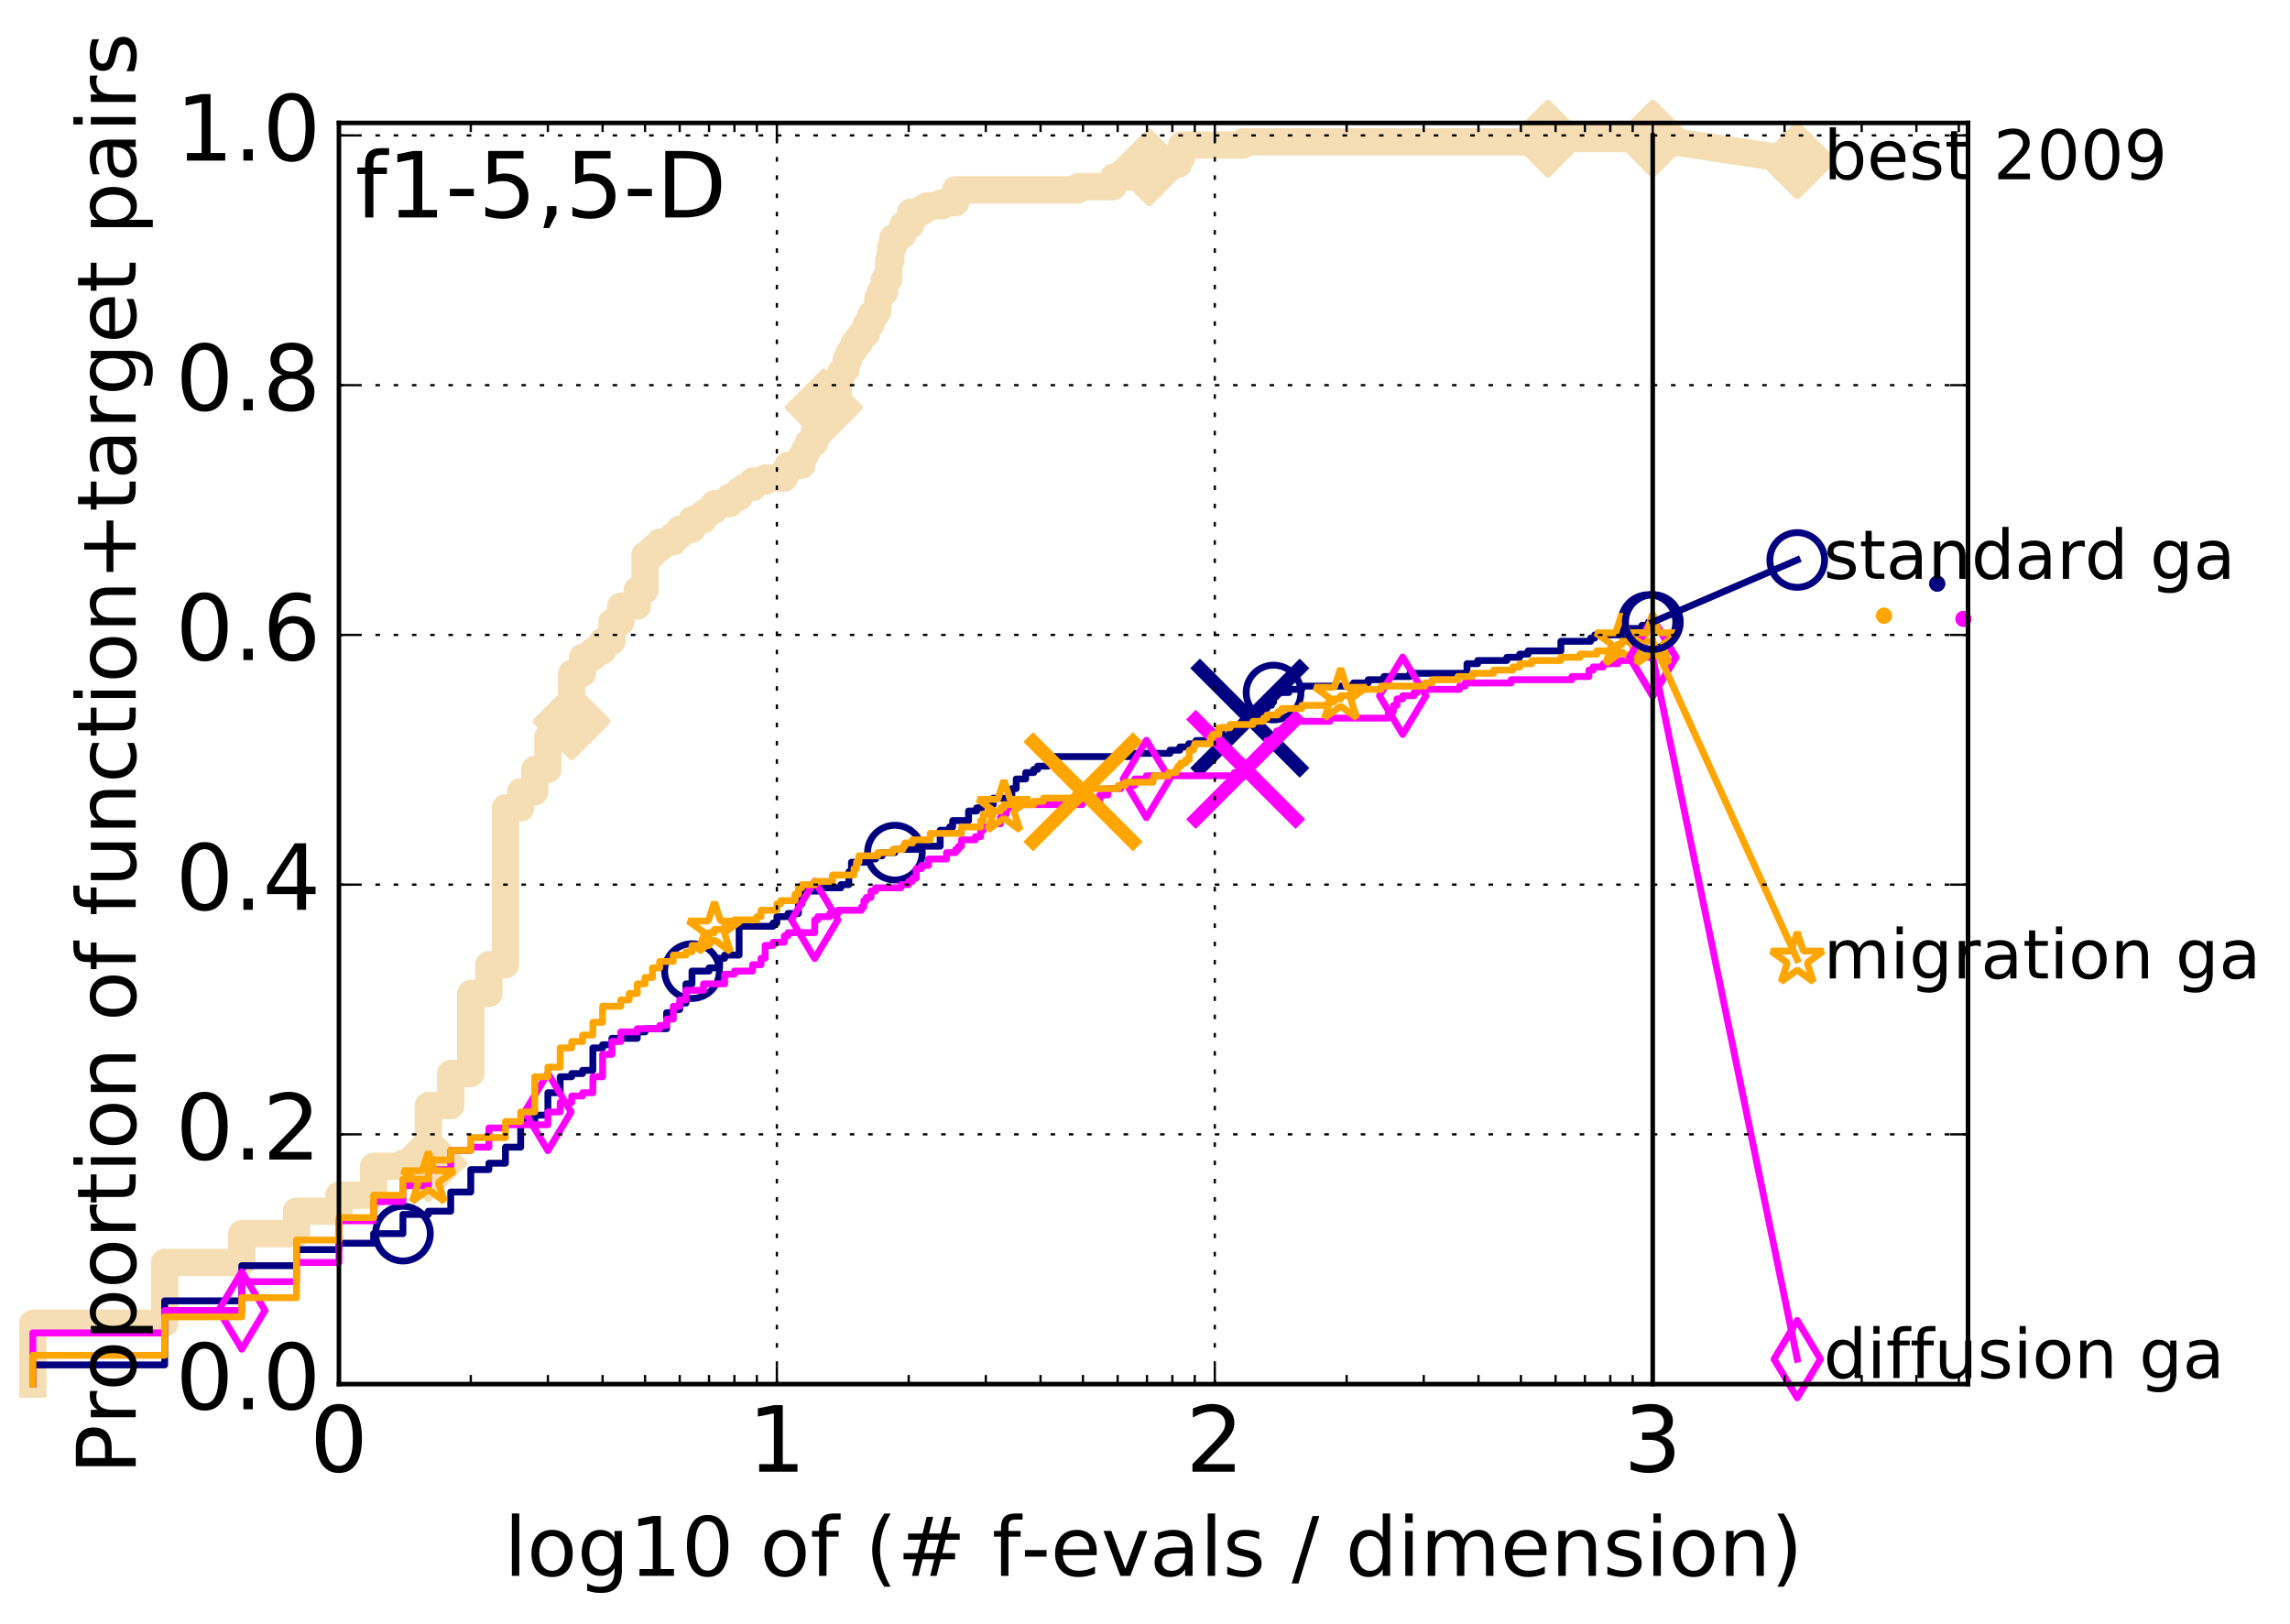 <?xml version="1.0" encoding="utf-8" standalone="no"?>
<!DOCTYPE svg PUBLIC "-//W3C//DTD SVG 1.1//EN"
  "http://www.w3.org/Graphics/SVG/1.1/DTD/svg11.dtd">
<!-- Created with matplotlib (http://matplotlib.org/) -->
<svg height="356pt" version="1.1" viewBox="0 0 502 356" width="502pt" xmlns="http://www.w3.org/2000/svg" xmlns:xlink="http://www.w3.org/1999/xlink">
 <defs>
  <style type="text/css">
*{stroke-linecap:butt;stroke-linejoin:round;stroke-miterlimit:100000;}
  </style>
 </defs>
 <g id="figure_1">
  <g id="patch_1">
   <path d="M 0 356.406 
L 502.815 356.406 
L 502.815 0 
L 0 0 
z
" style="fill:#ffffff;"/>
  </g>
  <g id="axes_1">
   <g id="patch_2">
    <path d="M 74.301 303.429 
L 431.421 303.429 
L 431.421 26.949 
L 74.301 26.949 
z
" style="fill:#ffffff;"/>
   </g>
   <g id="line2d_1">
    <path d="M 7.2 303.429 
L 7.2 290.093 
L 36.099 290.093 
L 36.099 276.757 
L 53.004 276.757 
L 53.004 270.44 
L 64.998 270.44 
L 64.998 265.527 
L 74.301 265.527 
L 74.301 262.017 
L 81.903 262.017 
L 81.903 255.7 
L 88.329 255.7 
L 88.329 254.998 
L 93.897 254.998 
L 93.897 242.364 
L 98.807 242.364 
L 98.807 235.345 
L 103.2 235.345 
L 103.2 217.797 
L 107.174 217.797 
L 107.174 211.48 
L 110.801 211.48 
L 110.801 177.087 
L 114.139 177.087 
L 114.139 173.577 
L 117.228 173.577 
L 117.228 168.664 
L 120.105 168.664 
L 120.105 161.645 
L 122.796 161.645 
L 122.796 158.135 
L 125.323 158.135 
L 125.323 147.607 
L 127.706 147.607 
L 127.706 144.097 
L 129.96 144.097 
L 129.96 142.693 
L 132.099 142.693 
L 132.099 140.588 
L 134.133 140.588 
L 134.133 136.376 
L 136.073 136.376 
L 136.073 132.867 
L 139.7 132.867 
L 139.7 129.357 
L 141.402 129.357 
L 141.402 121.636 
L 143.037 121.636 
L 143.037 120.232 
L 144.611 120.232 
L 144.611 118.829 
L 147.59 118.829 
L 147.59 117.425 
L 149.004 117.425 
L 149.004 116.021 
L 151.694 116.021 
L 151.694 113.915 
L 154.222 113.915 
L 154.222 112.511 
L 155.431 112.511 
L 155.431 111.81 
L 156.605 111.81 
L 156.605 110.406 
L 159.942 110.406 
L 159.942 109.002 
L 162.027 109.002 
L 162.027 107.598 
L 163.032 107.598 
L 163.032 106.896 
L 164.971 106.896 
L 164.971 105.492 
L 167.721 105.492 
L 167.721 104.791 
L 171.936 104.791 
L 171.936 103.387 
L 172.73 103.387 
L 172.73 101.983 
L 175.764 101.983 
L 175.764 99.877 
L 176.489 99.877 
L 176.489 98.473 
L 177.202 98.473 
L 177.202 97.07 
L 178.592 97.07 
L 178.592 94.262 
L 179.27 94.262 
L 179.27 92.156 
L 179.937 92.156 
L 179.937 91.454 
L 180.593 91.454 
L 180.593 89.349 
L 181.24 89.349 
L 181.24 87.243 
L 183.73 87.243 
L 183.73 83.032 
L 184.329 83.032 
L 184.329 81.628 
L 184.921 81.628 
L 184.921 80.926 
L 185.504 80.926 
L 185.504 78.82 
L 186.079 78.82 
L 186.079 77.416 
L 186.646 77.416 
L 186.646 76.714 
L 187.206 76.714 
L 187.206 75.311 
L 188.303 75.311 
L 188.303 73.907 
L 188.841 73.907 
L 188.841 73.205 
L 189.897 73.205 
L 189.897 71.099 
L 190.926 71.099 
L 190.926 68.993 
L 191.931 68.993 
L 191.931 68.292 
L 192.424 68.292 
L 192.424 65.484 
L 192.912 65.484 
L 192.912 64.08 
L 193.87 64.08 
L 193.87 61.272 
L 194.807 61.272 
L 194.807 57.061 
L 195.268 57.061 
L 195.268 54.253 
L 195.724 54.253 
L 195.724 52.148 
L 197.061 52.148 
L 197.061 51.446 
L 197.93 51.446 
L 197.93 49.34 
L 199.615 49.34 
L 199.615 46.532 
L 202.021 46.532 
L 202.021 45.831 
L 203.174 45.831 
L 203.174 45.129 
L 206.453 45.129 
L 206.453 44.427 
L 209.492 44.427 
L 209.492 41.619 
L 236.389 41.619 
L 236.389 40.917 
L 244.019 40.917 
L 244.019 39.513 
L 244.161 39.513 
L 244.161 38.812 
L 248.212 38.812 
L 248.212 37.408 
L 251.904 37.408 
L 251.904 36.706 
L 253.408 36.706 
L 253.408 36.004 
L 258.331 36.004 
L 258.331 34.6 
L 259.032 34.6 
L 259.032 31.793 
L 272.489 31.793 
L 272.489 31.091 
L 339.316 31.091 
L 339.316 30.389 
L 362.301 30.389 
L 362.301 30.389 
" style="fill:none;stroke:#f5deb3;stroke-linecap:square;stroke-width:6.0;"/>
   </g>
   <g id="line2d_2"/>
   <g id="line2d_3">
    <path d="M 362.301 30.389 
L 393.981 35.162 
" style="fill:none;stroke:#f5deb3;stroke-linecap:square;stroke-width:6.0;"/>
    <defs>
     <path d="M -0 7.778 
L 7.778 0 
L 0 -7.778 
L -7.778 -0 
z
" id="mc034dd41f8" style="stroke:#f5deb3;stroke-linejoin:miter;stroke-width:1.5;"/>
    </defs>
    <g>
     <use style="fill:#f5deb3;stroke:#f5deb3;stroke-linejoin:miter;stroke-width:1.5;" x="362.301" xlink:href="#mc034dd41f8" y="30.389"/>
     <use style="fill:#f5deb3;stroke:#f5deb3;stroke-linejoin:miter;stroke-width:1.5;" x="393.981" xlink:href="#mc034dd41f8" y="35.162"/>
    </g>
   </g>
   <g id="line2d_4">
    <defs>
     <path d="M 0 1.5 
C 0.398 1.5 0.779 1.342 1.061 1.061 
C 1.342 0.779 1.5 0.398 1.5 0 
C 1.5 -0.398 1.342 -0.779 1.061 -1.061 
C 0.779 -1.342 0.398 -1.5 0 -1.5 
C -0.398 -1.5 -0.779 -1.342 -1.061 -1.061 
C -1.342 -0.779 -1.5 -0.398 -1.5 0 
C -1.5 0.398 -1.342 0.779 -1.061 1.061 
C -0.779 1.342 -0.398 1.5 0 1.5 
z
" id="mfe09712a17" style="stroke:#f5deb3;stroke-width:0.5;"/>
    </defs>
    <g>
     <use style="fill:#f5deb3;stroke:#f5deb3;stroke-width:0.5;" x="363.864" xlink:href="#mfe09712a17" y="29.687"/>
     <use style="fill:#f5deb3;stroke:#f5deb3;stroke-width:0.5;" x="363.864" xlink:href="#mfe09712a17" y="29.687"/>
    </g>
   </g>
   <g id="line2d_5">
    <g>
     <use style="fill:#f5deb3;stroke:#f5deb3;stroke-linejoin:miter;stroke-width:1.5;" x="93.897" xlink:href="#mc034dd41f8" y="254.998"/>
     <use style="fill:#f5deb3;stroke:#f5deb3;stroke-linejoin:miter;stroke-width:1.5;" x="125.323" xlink:href="#mc034dd41f8" y="158.135"/>
     <use style="fill:#f5deb3;stroke:#f5deb3;stroke-linejoin:miter;stroke-width:1.5;" x="180.593" xlink:href="#mc034dd41f8" y="89.349"/>
     <use style="fill:#f5deb3;stroke:#f5deb3;stroke-linejoin:miter;stroke-width:1.5;" x="251.904" xlink:href="#mc034dd41f8" y="36.706"/>
     <use style="fill:#f5deb3;stroke:#f5deb3;stroke-linejoin:miter;stroke-width:1.5;" x="339.316" xlink:href="#mc034dd41f8" y="30.389"/>
     <use style="fill:#f5deb3;stroke:#f5deb3;stroke-linejoin:miter;stroke-width:1.5;" x="362.301" xlink:href="#mc034dd41f8" y="30.389"/>
    </g>
   </g>
   <g id="line2d_6">
    <defs>
     <path d="M 0 1.5 
C 0.398 1.5 0.779 1.342 1.061 1.061 
C 1.342 0.779 1.5 0.398 1.5 0 
C 1.5 -0.398 1.342 -0.779 1.061 -1.061 
C 0.779 -1.342 0.398 -1.5 0 -1.5 
C -0.398 -1.5 -0.779 -1.342 -1.061 -1.061 
C -1.342 -0.779 -1.5 -0.398 -1.5 0 
C -1.5 0.398 -1.342 0.779 -1.061 1.061 
C -0.779 1.342 -0.398 1.5 0 1.5 
z
" id="m513bcad4ab" style="stroke:#000080;stroke-width:0.5;"/>
    </defs>
    <g>
     <use style="fill:#000080;stroke:#000080;stroke-width:0.5;" x="424.669" xlink:href="#m513bcad4ab" y="127.953"/>
     <use style="fill:#000080;stroke:#000080;stroke-width:0.5;" x="424.669" xlink:href="#m513bcad4ab" y="127.953"/>
    </g>
   </g>
   <g id="line2d_7">
    <path d="M 7.2 303.429 
L 7.2 299.218 
L 36.099 299.218 
L 36.099 285.18 
L 53.004 285.18 
L 53.004 277.459 
L 64.998 277.459 
L 64.998 273.949 
L 74.301 273.949 
L 74.301 272.546 
L 81.903 272.546 
L 81.903 270.44 
L 88.329 270.44 
L 88.329 266.228 
L 93.897 266.228 
L 93.897 265.527 
L 98.807 265.527 
L 98.807 261.315 
L 103.2 261.315 
L 103.2 256.402 
L 107.174 256.402 
L 107.174 254.998 
L 110.801 254.998 
L 110.801 251.488 
L 114.139 251.488 
L 114.139 245.873 
L 117.228 245.873 
L 117.228 244.469 
L 120.105 244.469 
L 120.105 239.556 
L 122.796 239.556 
L 122.796 236.047 
L 125.323 236.047 
L 125.323 235.345 
L 127.706 235.345 
L 127.706 234.643 
L 129.96 234.643 
L 129.96 229.729 
L 132.099 229.729 
L 132.099 229.028 
L 134.133 229.028 
L 134.133 227.624 
L 139.7 227.624 
L 139.7 226.22 
L 141.402 226.22 
L 141.402 225.518 
L 146.127 225.518 
L 146.127 222.009 
L 147.59 222.009 
L 147.59 221.307 
L 149.004 221.307 
L 149.004 219.903 
L 150.371 219.903 
L 150.371 215.691 
L 151.694 215.691 
L 151.694 212.884 
L 155.431 212.884 
L 155.431 212.182 
L 157.747 212.182 
L 157.747 210.076 
L 158.859 210.076 
L 158.859 209.374 
L 162.027 209.374 
L 162.027 203.057 
L 169.459 203.057 
L 169.459 202.355 
L 170.301 202.355 
L 170.301 200.951 
L 172.73 200.951 
L 172.73 200.249 
L 175.026 200.249 
L 175.026 198.144 
L 175.764 198.144 
L 175.764 195.336 
L 179.27 195.336 
L 179.27 194.634 
L 184.329 194.634 
L 184.329 193.932 
L 186.079 193.932 
L 186.079 191.125 
L 186.646 191.125 
L 186.646 189.019 
L 189.897 189.019 
L 189.897 188.317 
L 191.931 188.317 
L 191.931 187.615 
L 193.394 187.615 
L 193.394 186.913 
L 196.174 186.913 
L 196.174 186.211 
L 201.234 186.211 
L 201.234 185.509 
L 206.101 185.509 
L 206.101 182 
L 208.168 182 
L 208.168 181.298 
L 208.836 181.298 
L 208.836 179.894 
L 212.325 179.894 
L 212.325 177.789 
L 214.112 177.789 
L 214.112 177.087 
L 215.262 177.087 
L 215.262 176.385 
L 217.74 176.385 
L 217.74 174.981 
L 221.323 174.981 
L 221.323 174.279 
L 221.811 174.279 
L 221.811 172.875 
L 222.769 172.875 
L 222.769 170.77 
L 224.848 170.77 
L 224.848 169.366 
L 226.614 169.366 
L 226.614 168.664 
L 227.469 168.664 
L 227.469 167.962 
L 229.734 167.962 
L 229.734 167.26 
L 230.528 167.26 
L 230.528 165.856 
L 248.341 165.856 
L 248.341 165.154 
L 256.473 165.154 
L 256.473 164.452 
L 258.633 164.452 
L 258.633 163.75 
L 260.591 163.75 
L 260.591 163.049 
L 262.185 163.049 
L 262.185 162.347 
L 267.856 162.347 
L 267.856 159.539 
L 272.345 159.539 
L 272.345 158.135 
L 272.633 158.135 
L 272.633 157.433 
L 274.18 157.433 
L 274.18 156.731 
L 274.455 156.731 
L 274.455 156.03 
L 276.723 156.03 
L 276.723 155.328 
L 277.75 155.328 
L 277.75 154.626 
L 278.751 154.626 
L 278.751 153.924 
L 279.182 153.924 
L 279.182 151.818 
L 282.533 151.818 
L 282.533 151.116 
L 285.372 151.116 
L 285.372 150.414 
L 296.715 150.414 
L 296.715 149.712 
L 299.925 149.712 
L 299.925 149.01 
L 303.388 149.01 
L 303.388 148.309 
L 309.079 148.309 
L 309.079 147.607 
L 321.586 147.607 
L 321.586 145.501 
L 323.932 145.501 
L 323.932 144.799 
L 330.323 144.799 
L 330.323 144.097 
L 333.135 144.097 
L 333.135 143.395 
L 334.989 143.395 
L 334.989 142.693 
L 342.168 142.693 
L 342.168 140.588 
L 348.698 140.588 
L 348.698 139.886 
L 349.589 139.886 
L 349.589 139.184 
L 355.887 139.184 
L 355.887 137.78 
L 359.951 137.78 
L 359.951 137.078 
L 361.357 137.078 
L 361.357 136.376 
L 362.301 136.376 
L 362.301 136.376 
" style="fill:none;stroke:#000080;stroke-linecap:square;stroke-width:1.5;"/>
   </g>
   <g id="line2d_8">
    <defs>
     <path d="M 0 6 
C 1.591 6 3.117 5.368 4.243 4.243 
C 5.368 3.117 6 1.591 6 0 
C 6 -1.591 5.368 -3.117 4.243 -4.243 
C 3.117 -5.368 1.591 -6 0 -6 
C -1.591 -6 -3.117 -5.368 -4.243 -4.243 
C -5.368 -3.117 -6 -1.591 -6 0 
C -6 1.591 -5.368 3.117 -4.243 4.243 
C -3.117 5.368 -1.591 6 0 6 
z
" id="mf020eefa00" style="stroke:#000080;stroke-width:1.5;"/>
    </defs>
    <g>
     <use style="fill:none;stroke:#000080;stroke-width:1.5;" x="88.329" xlink:href="#mf020eefa00" y="270.44"/>
     <use style="fill:none;stroke:#000080;stroke-width:1.5;" x="151.694" xlink:href="#mf020eefa00" y="212.884"/>
     <use style="fill:none;stroke:#000080;stroke-width:1.5;" x="196.174" xlink:href="#mf020eefa00" y="186.913"/>
     <use style="fill:none;stroke:#000080;stroke-width:1.5;" x="279.182" xlink:href="#mf020eefa00" y="151.818"/>
     <use style="fill:none;stroke:#000080;stroke-width:1.5;" x="361.357" xlink:href="#mf020eefa00" y="136.376"/>
     <use style="fill:none;stroke:#000080;stroke-width:1.5;" x="362.301" xlink:href="#mf020eefa00" y="136.376"/>
    </g>
   </g>
   <g id="line2d_9"/>
   <g id="line2d_10">
    <path clip-path="url(#pd4dc96752e)" d="M 273.972 157.433 
" style="fill:none;stroke:#000080;stroke-linecap:square;"/>
    <defs>
     <path d="M -12 12 
L 12 -12 
M -12 -12 
L 12 12 
" id="m35a91037f7" style="stroke:#000080;stroke-width:3.0;"/>
    </defs>
    <g clip-path="url(#pd4dc96752e)">
     <use style="fill:#000080;stroke:#000080;stroke-width:3.0;" x="273.972" xlink:href="#m35a91037f7" y="157.433"/>
    </g>
   </g>
   <g id="line2d_11">
    <defs>
     <path d="M 0 1.5 
C 0.398 1.5 0.779 1.342 1.061 1.061 
C 1.342 0.779 1.5 0.398 1.5 0 
C 1.5 -0.398 1.342 -0.779 1.061 -1.061 
C 0.779 -1.342 0.398 -1.5 0 -1.5 
C -0.398 -1.5 -0.779 -1.342 -1.061 -1.061 
C -1.342 -0.779 -1.5 -0.398 -1.5 0 
C -1.5 0.398 -1.342 0.779 -1.061 1.061 
C -0.779 1.342 -0.398 1.5 0 1.5 
z
" id="mba214b37ed" style="stroke:#ff00ff;stroke-width:0.5;"/>
    </defs>
    <g>
     <use style="fill:#ff00ff;stroke:#ff00ff;stroke-width:0.5;" x="430.411" xlink:href="#mba214b37ed" y="135.674"/>
     <use style="fill:#ff00ff;stroke:#ff00ff;stroke-width:0.5;" x="430.411" xlink:href="#mba214b37ed" y="135.674"/>
    </g>
   </g>
   <g id="line2d_12">
    <path d="M 7.2 303.429 
L 7.2 292.199 
L 36.099 292.199 
L 36.099 287.286 
L 53.004 287.286 
L 53.004 280.968 
L 64.998 280.968 
L 64.998 276.757 
L 74.301 276.757 
L 74.301 267.632 
L 81.903 267.632 
L 81.903 263.421 
L 88.329 263.421 
L 88.329 259.911 
L 93.897 259.911 
L 93.897 256.402 
L 98.807 256.402 
L 98.807 252.19 
L 103.2 252.19 
L 103.2 251.488 
L 107.174 251.488 
L 107.174 247.277 
L 110.801 247.277 
L 110.801 246.575 
L 120.105 246.575 
L 120.105 243.768 
L 122.796 243.768 
L 122.796 241.662 
L 125.323 241.662 
L 125.323 240.258 
L 127.706 240.258 
L 127.706 239.556 
L 129.96 239.556 
L 129.96 236.047 
L 132.099 236.047 
L 132.099 231.133 
L 134.133 231.133 
L 134.133 228.326 
L 136.073 228.326 
L 136.073 226.22 
L 139.7 226.22 
L 139.7 225.518 
L 144.611 225.518 
L 144.611 224.816 
L 146.127 224.816 
L 146.127 223.412 
L 147.59 223.412 
L 147.59 220.605 
L 149.004 220.605 
L 149.004 219.201 
L 150.371 219.201 
L 150.371 217.095 
L 154.222 217.095 
L 154.222 215.691 
L 158.859 215.691 
L 158.859 213.586 
L 160.998 213.586 
L 160.998 212.884 
L 164.971 212.884 
L 164.971 211.48 
L 166.825 211.48 
L 166.825 210.076 
L 167.721 210.076 
L 167.721 207.269 
L 169.459 207.269 
L 169.459 206.567 
L 171.936 206.567 
L 171.936 205.163 
L 172.73 205.163 
L 172.73 204.461 
L 178.592 204.461 
L 178.592 201.653 
L 179.27 201.653 
L 179.27 200.951 
L 181.876 200.951 
L 181.876 200.249 
L 183.73 200.249 
L 183.73 199.548 
L 188.841 199.548 
L 188.841 198.846 
L 189.372 198.846 
L 189.372 197.442 
L 189.897 197.442 
L 189.897 196.74 
L 190.926 196.74 
L 190.926 195.336 
L 191.931 195.336 
L 191.931 194.634 
L 197.498 194.634 
L 197.498 193.932 
L 199.2 193.932 
L 199.2 193.23 
L 200.026 193.23 
L 200.026 192.529 
L 200.835 192.529 
L 200.835 190.423 
L 202.021 190.423 
L 202.021 189.721 
L 203.551 189.721 
L 203.551 188.317 
L 207.491 188.317 
L 207.491 186.913 
L 209.492 186.913 
L 209.492 186.211 
L 210.139 186.211 
L 210.139 185.509 
L 210.775 185.509 
L 210.775 184.106 
L 213.82 184.106 
L 213.82 183.404 
L 214.978 183.404 
L 214.978 182 
L 215.545 182 
L 215.545 181.298 
L 217.202 181.298 
L 217.202 180.596 
L 219.313 180.596 
L 219.313 179.192 
L 219.57 179.192 
L 219.57 178.49 
L 220.581 178.49 
L 220.581 177.087 
L 221.568 177.087 
L 221.568 176.385 
L 237.235 176.385 
L 237.235 175.683 
L 241.072 175.683 
L 241.072 174.279 
L 242.865 174.279 
L 242.865 172.875 
L 245.693 172.875 
L 245.693 172.173 
L 248.724 172.173 
L 248.724 170.77 
L 251.311 170.77 
L 251.311 170.068 
L 270.577 170.068 
L 270.577 169.366 
L 272.847 169.366 
L 272.847 168.664 
L 274.386 168.664 
L 274.386 167.962 
L 274.66 167.962 
L 274.66 167.26 
L 275.404 167.26 
L 275.404 166.558 
L 276.266 166.558 
L 276.266 164.452 
L 277.686 164.452 
L 277.686 162.347 
L 279.73 162.347 
L 279.73 161.645 
L 279.85 161.645 
L 279.85 160.241 
L 282.364 160.241 
L 282.42 158.135 
L 291.542 158.135 
L 291.542 157.433 
L 304.336 157.433 
L 304.336 156.03 
L 305.427 156.03 
L 305.492 154.626 
L 306.235 154.626 
L 306.235 153.222 
L 307.495 153.222 
L 307.495 152.52 
L 309.966 152.52 
L 309.966 151.818 
L 310.663 151.818 
L 310.663 151.116 
L 319.96 151.116 
L 319.96 150.414 
L 321.163 150.414 
L 321.163 149.712 
L 331.264 149.712 
L 331.264 149.01 
L 344.571 149.01 
L 344.571 148.309 
L 348.315 148.309 
L 348.315 146.905 
L 349.237 146.905 
L 349.237 146.203 
L 351.469 146.203 
L 351.469 145.501 
L 354.663 145.501 
L 354.663 144.799 
L 357.386 144.799 
L 357.386 144.097 
L 362.301 144.097 
L 362.301 144.097 
" style="fill:none;stroke:#ff00ff;stroke-linecap:square;stroke-width:1.5;"/>
   </g>
   <g id="line2d_13">
    <defs>
     <path d="M -0 8.485 
L 5.091 0 
L 0 -8.485 
L -5.091 -0 
z
" id="m32711bbb2d" style="stroke:#ff00ff;stroke-linejoin:miter;stroke-width:1.5;"/>
    </defs>
    <g>
     <use style="fill:none;stroke:#ff00ff;stroke-linejoin:miter;stroke-width:1.5;" x="53.004" xlink:href="#m32711bbb2d" y="287.286"/>
     <use style="fill:none;stroke:#ff00ff;stroke-linejoin:miter;stroke-width:1.5;" x="120.105" xlink:href="#m32711bbb2d" y="243.768"/>
     <use style="fill:none;stroke:#ff00ff;stroke-linejoin:miter;stroke-width:1.5;" x="178.592" xlink:href="#m32711bbb2d" y="201.653"/>
     <use style="fill:none;stroke:#ff00ff;stroke-linejoin:miter;stroke-width:1.5;" x="251.311" xlink:href="#m32711bbb2d" y="170.77"/>
     <use style="fill:none;stroke:#ff00ff;stroke-linejoin:miter;stroke-width:1.5;" x="307.495" xlink:href="#m32711bbb2d" y="152.52"/>
     <use style="fill:none;stroke:#ff00ff;stroke-linejoin:miter;stroke-width:1.5;" x="362.301" xlink:href="#m32711bbb2d" y="144.097"/>
    </g>
   </g>
   <g id="line2d_14"/>
   <g id="line2d_15">
    <path clip-path="url(#pd4dc96752e)" d="M 273.06 168.664 
" style="fill:none;stroke:#ff00ff;stroke-linecap:square;"/>
    <defs>
     <path d="M -12 12 
L 12 -12 
M -12 -12 
L 12 12 
" id="mb3f97393f4" style="stroke:#ff00ff;stroke-width:3.0;"/>
    </defs>
    <g clip-path="url(#pd4dc96752e)">
     <use style="fill:#ff00ff;stroke:#ff00ff;stroke-width:3.0;" x="273.06" xlink:href="#mb3f97393f4" y="168.664"/>
    </g>
   </g>
   <g id="line2d_16">
    <defs>
     <path d="M 0 1.5 
C 0.398 1.5 0.779 1.342 1.061 1.061 
C 1.342 0.779 1.5 0.398 1.5 0 
C 1.5 -0.398 1.342 -0.779 1.061 -1.061 
C 0.779 -1.342 0.398 -1.5 0 -1.5 
C -0.398 -1.5 -0.779 -1.342 -1.061 -1.061 
C -1.342 -0.779 -1.5 -0.398 -1.5 0 
C -1.5 0.398 -1.342 0.779 -1.061 1.061 
C -0.779 1.342 -0.398 1.5 0 1.5 
z
" id="maef5116964" style="stroke:#ffa500;stroke-width:0.5;"/>
    </defs>
    <g>
     <use style="fill:#ffa500;stroke:#ffa500;stroke-width:0.5;" x="412.998" xlink:href="#maef5116964" y="134.972"/>
     <use style="fill:#ffa500;stroke:#ffa500;stroke-width:0.5;" x="412.998" xlink:href="#maef5116964" y="134.972"/>
    </g>
   </g>
   <g id="line2d_17">
    <path d="M 7.2 303.429 
L 7.2 297.112 
L 36.099 297.112 
L 36.099 288.689 
L 53.004 288.689 
L 53.004 284.478 
L 64.998 284.478 
L 64.998 271.844 
L 74.301 271.844 
L 74.301 266.93 
L 81.903 266.93 
L 81.903 262.017 
L 88.329 262.017 
L 88.329 258.508 
L 93.897 258.508 
L 93.897 254.296 
L 98.807 254.296 
L 98.807 252.19 
L 103.2 252.19 
L 103.2 249.383 
L 110.801 249.383 
L 110.801 245.873 
L 114.139 245.873 
L 114.139 243.768 
L 117.228 243.768 
L 117.228 236.047 
L 120.105 236.047 
L 120.105 233.941 
L 122.796 233.941 
L 122.796 229.729 
L 125.323 229.729 
L 125.323 228.326 
L 127.706 228.326 
L 127.706 226.922 
L 129.96 226.922 
L 129.96 224.114 
L 132.099 224.114 
L 132.099 220.605 
L 136.073 220.605 
L 136.073 219.201 
L 137.926 219.201 
L 137.926 217.797 
L 139.7 217.797 
L 139.7 215.691 
L 141.402 215.691 
L 141.402 214.288 
L 143.037 214.288 
L 143.037 212.182 
L 144.611 212.182 
L 144.611 210.778 
L 147.59 210.778 
L 147.59 209.374 
L 150.371 209.374 
L 150.371 208.672 
L 151.694 208.672 
L 151.694 207.269 
L 155.431 207.269 
L 155.431 204.461 
L 156.605 204.461 
L 156.605 203.759 
L 158.859 203.759 
L 158.859 203.057 
L 159.942 203.057 
L 159.942 202.355 
L 160.998 202.355 
L 160.998 201.653 
L 165.908 201.653 
L 165.908 200.951 
L 166.825 200.951 
L 166.825 199.548 
L 170.301 199.548 
L 170.301 198.144 
L 171.127 198.144 
L 171.127 197.442 
L 174.275 197.442 
L 174.275 196.038 
L 175.026 196.038 
L 175.026 194.634 
L 175.764 194.634 
L 175.764 193.932 
L 178.592 193.932 
L 178.592 193.23 
L 182.503 193.23 
L 182.503 191.827 
L 187.206 191.827 
L 187.206 190.423 
L 187.758 190.423 
L 187.758 189.019 
L 188.303 189.019 
L 188.303 187.615 
L 192.424 187.615 
L 192.424 186.913 
L 195.724 186.913 
L 195.724 186.211 
L 197.93 186.211 
L 197.93 185.509 
L 198.358 185.509 
L 198.358 184.808 
L 200.026 184.808 
L 200.026 184.106 
L 203.925 184.106 
L 203.925 182.702 
L 210.775 182.702 
L 210.775 181.298 
L 214.978 181.298 
L 214.978 179.894 
L 215.545 179.894 
L 215.545 178.49 
L 216.657 178.49 
L 216.657 177.789 
L 219.313 177.789 
L 219.313 177.087 
L 220.078 177.087 
L 220.078 176.385 
L 226.614 176.385 
L 226.614 175.683 
L 228.72 175.683 
L 228.72 174.981 
L 236.56 174.981 
L 236.56 173.577 
L 238.554 173.577 
L 238.554 172.875 
L 245.142 172.875 
L 245.142 172.173 
L 246.639 172.173 
L 246.639 171.471 
L 252.721 171.471 
L 252.721 170.77 
L 252.951 170.77 
L 252.951 170.068 
L 256.155 170.068 
L 256.155 169.366 
L 257.823 169.366 
L 257.823 168.664 
L 258.23 168.664 
L 258.23 167.962 
L 258.833 167.962 
L 258.833 167.26 
L 259.916 167.26 
L 259.916 166.558 
L 260.686 166.558 
L 260.686 164.452 
L 261.63 164.452 
L 261.63 163.75 
L 261.908 163.75 
L 261.908 163.049 
L 265.374 163.049 
L 265.374 161.645 
L 265.882 161.645 
L 265.882 160.943 
L 267.208 160.943 
L 267.208 159.539 
L 269.664 159.539 
L 269.664 158.837 
L 274.66 158.837 
L 274.66 158.135 
L 276.982 158.135 
L 276.982 157.433 
L 277.75 157.433 
L 277.75 156.731 
L 280.15 156.731 
L 280.15 156.03 
L 280.979 156.03 
L 280.979 155.328 
L 285.372 155.328 
L 285.372 154.626 
L 291.176 154.626 
L 291.176 153.924 
L 292.398 153.924 
L 292.398 153.222 
L 293.887 153.222 
L 293.887 152.52 
L 296.107 152.52 
L 296.107 151.116 
L 302.801 151.116 
L 302.801 150.414 
L 312.354 150.414 
L 312.354 149.712 
L 313.927 149.712 
L 313.927 149.01 
L 319.59 149.01 
L 319.59 148.309 
L 322.764 148.309 
L 322.764 147.607 
L 327.423 147.607 
L 327.423 146.905 
L 331.631 146.905 
L 331.631 146.203 
L 333.202 146.203 
L 333.202 145.501 
L 335.769 145.501 
L 335.769 144.799 
L 342.141 144.799 
L 342.141 144.097 
L 346.369 144.097 
L 346.369 143.395 
L 350.062 143.395 
L 350.062 142.693 
L 354.139 142.693 
L 354.139 141.991 
L 354.593 141.991 
L 354.593 141.29 
L 355.525 141.29 
L 355.525 140.588 
L 362.301 140.588 
L 362.301 140.588 
" style="fill:none;stroke:#ffa500;stroke-linecap:square;stroke-width:1.5;"/>
   </g>
   <g id="line2d_18">
    <defs>
     <path d="M 0 -6 
L -1.347 -1.854 
L -5.706 -1.854 
L -2.18 0.708 
L -3.527 4.854 
L -0 2.292 
L 3.527 4.854 
L 2.18 0.708 
L 5.706 -1.854 
L 1.347 -1.854 
z
" id="mfad4117c4c" style="stroke:#ffa500;stroke-linejoin:bevel;stroke-width:1.5;"/>
    </defs>
    <g>
     <use style="fill:none;stroke:#ffa500;stroke-linejoin:bevel;stroke-width:1.5;" x="93.897" xlink:href="#mfad4117c4c" y="258.508"/>
     <use style="fill:none;stroke:#ffa500;stroke-linejoin:bevel;stroke-width:1.5;" x="156.605" xlink:href="#mfad4117c4c" y="203.759"/>
     <use style="fill:none;stroke:#ffa500;stroke-linejoin:bevel;stroke-width:1.5;" x="220.078" xlink:href="#mfad4117c4c" y="177.087"/>
     <use style="fill:none;stroke:#ffa500;stroke-linejoin:bevel;stroke-width:1.5;" x="293.887" xlink:href="#mfad4117c4c" y="152.52"/>
     <use style="fill:none;stroke:#ffa500;stroke-linejoin:bevel;stroke-width:1.5;" x="355.525" xlink:href="#mfad4117c4c" y="140.588"/>
     <use style="fill:none;stroke:#ffa500;stroke-linejoin:bevel;stroke-width:1.5;" x="362.301" xlink:href="#mfad4117c4c" y="140.588"/>
    </g>
   </g>
   <g id="line2d_19"/>
   <g id="line2d_20">
    <path clip-path="url(#pd4dc96752e)" d="M 237.402 173.577 
" style="fill:none;stroke:#ffa500;stroke-linecap:square;"/>
    <defs>
     <path d="M -12 12 
L 12 -12 
M -12 -12 
L 12 12 
" id="m0445458798" style="stroke:#ffa500;stroke-width:3.0;"/>
    </defs>
    <g clip-path="url(#pd4dc96752e)">
     <use style="fill:#ffa500;stroke:#ffa500;stroke-width:3.0;" x="237.402" xlink:href="#m0445458798" y="173.577"/>
    </g>
   </g>
   <g id="line2d_21">
    <path d="M 362.301 144.097 
L 393.981 297.955 
" style="fill:none;stroke:#ff00ff;stroke-linecap:square;stroke-width:1.5;"/>
    <g>
     <use style="fill:none;stroke:#ff00ff;stroke-linejoin:miter;stroke-width:1.5;" x="362.301" xlink:href="#m32711bbb2d" y="144.097"/>
     <use style="fill:none;stroke:#ff00ff;stroke-linejoin:miter;stroke-width:1.5;" x="393.981" xlink:href="#m32711bbb2d" y="297.955"/>
    </g>
   </g>
   <g id="line2d_22">
    <path d="M 362.301 140.588 
L 393.981 210.357 
" style="fill:none;stroke:#ffa500;stroke-linecap:square;stroke-width:1.5;"/>
    <g>
     <use style="fill:none;stroke:#ffa500;stroke-linejoin:bevel;stroke-width:1.5;" x="362.301" xlink:href="#mfad4117c4c" y="140.588"/>
     <use style="fill:none;stroke:#ffa500;stroke-linejoin:bevel;stroke-width:1.5;" x="393.981" xlink:href="#mfad4117c4c" y="210.357"/>
    </g>
   </g>
   <g id="line2d_23">
    <path d="M 362.301 136.376 
L 393.981 122.759 
" style="fill:none;stroke:#000080;stroke-linecap:square;stroke-width:1.5;"/>
    <g>
     <use style="fill:none;stroke:#000080;stroke-width:1.5;" x="362.301" xlink:href="#mf020eefa00" y="136.376"/>
     <use style="fill:none;stroke:#000080;stroke-width:1.5;" x="393.981" xlink:href="#mf020eefa00" y="122.759"/>
    </g>
   </g>
   <g id="line2d_24">
    <path d="M 362.301 303.429 
L 362.301 29.687 
" style="fill:none;stroke:#000000;stroke-linecap:square;"/>
   </g>
   <g id="patch_3">
    <path d="M 74.301 26.949 
L 431.421 26.949 
" style="fill:none;stroke:#000000;stroke-linecap:square;stroke-linejoin:miter;"/>
   </g>
   <g id="patch_4">
    <path d="M 431.421 303.429 
L 431.421 26.949 
" style="fill:none;stroke:#000000;stroke-linecap:square;stroke-linejoin:miter;"/>
   </g>
   <g id="patch_5">
    <path d="M 74.301 303.429 
L 431.421 303.429 
" style="fill:none;stroke:#000000;stroke-linecap:square;stroke-linejoin:miter;"/>
   </g>
   <g id="patch_6">
    <path d="M 74.301 303.429 
L 74.301 26.949 
" style="fill:none;stroke:#000000;stroke-linecap:square;stroke-linejoin:miter;"/>
   </g>
   <g id="matplotlib.axis_1">
    <g id="xtick_1">
     <g id="line2d_25">
      <path clip-path="url(#pd4dc96752e)" d="M 74.301 303.429 
L 74.301 26.949 
" style="fill:none;stroke:#000000;stroke-dasharray:1,3;stroke-dashoffset:0.0;stroke-width:0.5;"/>
     </g>
     <g id="line2d_26">
      <defs>
       <path d="M 0 0 
L 0 -4 
" id="md0feae03b7" style="stroke:#000000;stroke-width:0.5;"/>
      </defs>
      <g>
       <use style="stroke:#000000;stroke-width:0.5;" x="74.301" xlink:href="#md0feae03b7" y="303.429"/>
      </g>
     </g>
     <g id="line2d_27">
      <defs>
       <path d="M 0 0 
L 0 4 
" id="m4c658a5c55" style="stroke:#000000;stroke-width:0.5;"/>
      </defs>
      <g>
       <use style="stroke:#000000;stroke-width:0.5;" x="74.301" xlink:href="#m4c658a5c55" y="26.949"/>
      </g>
     </g>
     <g id="text_1">
      <!-- 0 -->
      <defs>
       <path d="M 31.781 66.406 
Q 24.172 66.406 20.328 58.906 
Q 16.5 51.422 16.5 36.375 
Q 16.5 21.391 20.328 13.891 
Q 24.172 6.391 31.781 6.391 
Q 39.453 6.391 43.281 13.891 
Q 47.125 21.391 47.125 36.375 
Q 47.125 51.422 43.281 58.906 
Q 39.453 66.406 31.781 66.406 
M 31.781 74.219 
Q 44.047 74.219 50.516 64.516 
Q 56.984 54.828 56.984 36.375 
Q 56.984 17.969 50.516 8.266 
Q 44.047 -1.422 31.781 -1.422 
Q 19.531 -1.422 13.062 8.266 
Q 6.594 17.969 6.594 36.375 
Q 6.594 54.828 13.062 64.516 
Q 19.531 74.219 31.781 74.219 
" id="BitstreamVeraSans-Roman-30"/>
      </defs>
      <g transform="translate(67.939 322.626)scale(0.2 -0.2)">
       <use xlink:href="#BitstreamVeraSans-Roman-30"/>
      </g>
     </g>
    </g>
    <g id="xtick_2">
     <g id="line2d_28">
      <path clip-path="url(#pd4dc96752e)" d="M 170.301 303.429 
L 170.301 26.949 
" style="fill:none;stroke:#000000;stroke-dasharray:1,3;stroke-dashoffset:0.0;stroke-width:0.5;"/>
     </g>
     <g id="line2d_29">
      <g>
       <use style="stroke:#000000;stroke-width:0.5;" x="170.301" xlink:href="#md0feae03b7" y="303.429"/>
      </g>
     </g>
     <g id="line2d_30">
      <g>
       <use style="stroke:#000000;stroke-width:0.5;" x="170.301" xlink:href="#m4c658a5c55" y="26.949"/>
      </g>
     </g>
     <g id="text_2">
      <!-- 1 -->
      <defs>
       <path d="M 12.406 8.297 
L 28.516 8.297 
L 28.516 63.922 
L 10.984 60.406 
L 10.984 69.391 
L 28.422 72.906 
L 38.281 72.906 
L 38.281 8.297 
L 54.391 8.297 
L 54.391 0 
L 12.406 0 
z
" id="BitstreamVeraSans-Roman-31"/>
      </defs>
      <g transform="translate(163.939 322.626)scale(0.2 -0.2)">
       <use xlink:href="#BitstreamVeraSans-Roman-31"/>
      </g>
     </g>
    </g>
    <g id="xtick_3">
     <g id="line2d_31">
      <path clip-path="url(#pd4dc96752e)" d="M 266.301 303.429 
L 266.301 26.949 
" style="fill:none;stroke:#000000;stroke-dasharray:1,3;stroke-dashoffset:0.0;stroke-width:0.5;"/>
     </g>
     <g id="line2d_32">
      <g>
       <use style="stroke:#000000;stroke-width:0.5;" x="266.301" xlink:href="#md0feae03b7" y="303.429"/>
      </g>
     </g>
     <g id="line2d_33">
      <g>
       <use style="stroke:#000000;stroke-width:0.5;" x="266.301" xlink:href="#m4c658a5c55" y="26.949"/>
      </g>
     </g>
     <g id="text_3">
      <!-- 2 -->
      <defs>
       <path d="M 19.188 8.297 
L 53.609 8.297 
L 53.609 0 
L 7.328 0 
L 7.328 8.297 
Q 12.938 14.109 22.625 23.891 
Q 32.328 33.688 34.812 36.531 
Q 39.547 41.844 41.422 45.531 
Q 43.312 49.219 43.312 52.781 
Q 43.312 58.594 39.234 62.25 
Q 35.156 65.922 28.609 65.922 
Q 23.969 65.922 18.812 64.312 
Q 13.672 62.703 7.812 59.422 
L 7.812 69.391 
Q 13.766 71.781 18.938 73 
Q 24.125 74.219 28.422 74.219 
Q 39.75 74.219 46.484 68.547 
Q 53.219 62.891 53.219 53.422 
Q 53.219 48.922 51.531 44.891 
Q 49.859 40.875 45.406 35.406 
Q 44.188 33.984 37.641 27.219 
Q 31.109 20.453 19.188 8.297 
" id="BitstreamVeraSans-Roman-32"/>
      </defs>
      <g transform="translate(259.939 322.626)scale(0.2 -0.2)">
       <use xlink:href="#BitstreamVeraSans-Roman-32"/>
      </g>
     </g>
    </g>
    <g id="xtick_4">
     <g id="line2d_34">
      <path clip-path="url(#pd4dc96752e)" d="M 362.301 303.429 
L 362.301 26.949 
" style="fill:none;stroke:#000000;stroke-dasharray:1,3;stroke-dashoffset:0.0;stroke-width:0.5;"/>
     </g>
     <g id="line2d_35">
      <g>
       <use style="stroke:#000000;stroke-width:0.5;" x="362.301" xlink:href="#md0feae03b7" y="303.429"/>
      </g>
     </g>
     <g id="line2d_36">
      <g>
       <use style="stroke:#000000;stroke-width:0.5;" x="362.301" xlink:href="#m4c658a5c55" y="26.949"/>
      </g>
     </g>
     <g id="text_4">
      <!-- 3 -->
      <defs>
       <path d="M 40.578 39.312 
Q 47.656 37.797 51.625 33 
Q 55.609 28.219 55.609 21.188 
Q 55.609 10.406 48.188 4.484 
Q 40.766 -1.422 27.094 -1.422 
Q 22.516 -1.422 17.656 -0.516 
Q 12.797 0.391 7.625 2.203 
L 7.625 11.719 
Q 11.719 9.328 16.594 8.109 
Q 21.484 6.891 26.812 6.891 
Q 36.078 6.891 40.938 10.547 
Q 45.797 14.203 45.797 21.188 
Q 45.797 27.641 41.281 31.266 
Q 36.766 34.906 28.719 34.906 
L 20.219 34.906 
L 20.219 43.016 
L 29.109 43.016 
Q 36.375 43.016 40.234 45.922 
Q 44.094 48.828 44.094 54.297 
Q 44.094 59.906 40.109 62.906 
Q 36.141 65.922 28.719 65.922 
Q 24.656 65.922 20.016 65.031 
Q 15.375 64.156 9.812 62.312 
L 9.812 71.094 
Q 15.438 72.656 20.344 73.438 
Q 25.25 74.219 29.594 74.219 
Q 40.828 74.219 47.359 69.109 
Q 53.906 64.016 53.906 55.328 
Q 53.906 49.266 50.438 45.094 
Q 46.969 40.922 40.578 39.312 
" id="BitstreamVeraSans-Roman-33"/>
      </defs>
      <g transform="translate(355.939 322.626)scale(0.2 -0.2)">
       <use xlink:href="#BitstreamVeraSans-Roman-33"/>
      </g>
     </g>
    </g>
    <g id="xtick_5">
     <g id="line2d_37">
      <defs>
       <path d="M 0 0 
L 0 -2 
" id="med7988a551" style="stroke:#000000;stroke-width:0.5;"/>
      </defs>
      <g>
       <use style="stroke:#000000;stroke-width:0.5;" x="103.2" xlink:href="#med7988a551" y="303.429"/>
      </g>
     </g>
     <g id="line2d_38">
      <defs>
       <path d="M 0 0 
L 0 2 
" id="m5ff0514394" style="stroke:#000000;stroke-width:0.5;"/>
      </defs>
      <g>
       <use style="stroke:#000000;stroke-width:0.5;" x="103.2" xlink:href="#m5ff0514394" y="26.949"/>
      </g>
     </g>
    </g>
    <g id="xtick_6">
     <g id="line2d_39">
      <g>
       <use style="stroke:#000000;stroke-width:0.5;" x="120.105" xlink:href="#med7988a551" y="303.429"/>
      </g>
     </g>
     <g id="line2d_40">
      <g>
       <use style="stroke:#000000;stroke-width:0.5;" x="120.105" xlink:href="#m5ff0514394" y="26.949"/>
      </g>
     </g>
    </g>
    <g id="xtick_7">
     <g id="line2d_41">
      <g>
       <use style="stroke:#000000;stroke-width:0.5;" x="132.099" xlink:href="#med7988a551" y="303.429"/>
      </g>
     </g>
     <g id="line2d_42">
      <g>
       <use style="stroke:#000000;stroke-width:0.5;" x="132.099" xlink:href="#m5ff0514394" y="26.949"/>
      </g>
     </g>
    </g>
    <g id="xtick_8">
     <g id="line2d_43">
      <g>
       <use style="stroke:#000000;stroke-width:0.5;" x="141.402" xlink:href="#med7988a551" y="303.429"/>
      </g>
     </g>
     <g id="line2d_44">
      <g>
       <use style="stroke:#000000;stroke-width:0.5;" x="141.402" xlink:href="#m5ff0514394" y="26.949"/>
      </g>
     </g>
    </g>
    <g id="xtick_9">
     <g id="line2d_45">
      <g>
       <use style="stroke:#000000;stroke-width:0.5;" x="149.004" xlink:href="#med7988a551" y="303.429"/>
      </g>
     </g>
     <g id="line2d_46">
      <g>
       <use style="stroke:#000000;stroke-width:0.5;" x="149.004" xlink:href="#m5ff0514394" y="26.949"/>
      </g>
     </g>
    </g>
    <g id="xtick_10">
     <g id="line2d_47">
      <g>
       <use style="stroke:#000000;stroke-width:0.5;" x="155.431" xlink:href="#med7988a551" y="303.429"/>
      </g>
     </g>
     <g id="line2d_48">
      <g>
       <use style="stroke:#000000;stroke-width:0.5;" x="155.431" xlink:href="#m5ff0514394" y="26.949"/>
      </g>
     </g>
    </g>
    <g id="xtick_11">
     <g id="line2d_49">
      <g>
       <use style="stroke:#000000;stroke-width:0.5;" x="160.998" xlink:href="#med7988a551" y="303.429"/>
      </g>
     </g>
     <g id="line2d_50">
      <g>
       <use style="stroke:#000000;stroke-width:0.5;" x="160.998" xlink:href="#m5ff0514394" y="26.949"/>
      </g>
     </g>
    </g>
    <g id="xtick_12">
     <g id="line2d_51">
      <g>
       <use style="stroke:#000000;stroke-width:0.5;" x="165.908" xlink:href="#med7988a551" y="303.429"/>
      </g>
     </g>
     <g id="line2d_52">
      <g>
       <use style="stroke:#000000;stroke-width:0.5;" x="165.908" xlink:href="#m5ff0514394" y="26.949"/>
      </g>
     </g>
    </g>
    <g id="xtick_13">
     <g id="line2d_53">
      <g>
       <use style="stroke:#000000;stroke-width:0.5;" x="199.2" xlink:href="#med7988a551" y="303.429"/>
      </g>
     </g>
     <g id="line2d_54">
      <g>
       <use style="stroke:#000000;stroke-width:0.5;" x="199.2" xlink:href="#m5ff0514394" y="26.949"/>
      </g>
     </g>
    </g>
    <g id="xtick_14">
     <g id="line2d_55">
      <g>
       <use style="stroke:#000000;stroke-width:0.5;" x="216.105" xlink:href="#med7988a551" y="303.429"/>
      </g>
     </g>
     <g id="line2d_56">
      <g>
       <use style="stroke:#000000;stroke-width:0.5;" x="216.105" xlink:href="#m5ff0514394" y="26.949"/>
      </g>
     </g>
    </g>
    <g id="xtick_15">
     <g id="line2d_57">
      <g>
       <use style="stroke:#000000;stroke-width:0.5;" x="228.099" xlink:href="#med7988a551" y="303.429"/>
      </g>
     </g>
     <g id="line2d_58">
      <g>
       <use style="stroke:#000000;stroke-width:0.5;" x="228.099" xlink:href="#m5ff0514394" y="26.949"/>
      </g>
     </g>
    </g>
    <g id="xtick_16">
     <g id="line2d_59">
      <g>
       <use style="stroke:#000000;stroke-width:0.5;" x="237.402" xlink:href="#med7988a551" y="303.429"/>
      </g>
     </g>
     <g id="line2d_60">
      <g>
       <use style="stroke:#000000;stroke-width:0.5;" x="237.402" xlink:href="#m5ff0514394" y="26.949"/>
      </g>
     </g>
    </g>
    <g id="xtick_17">
     <g id="line2d_61">
      <g>
       <use style="stroke:#000000;stroke-width:0.5;" x="245.004" xlink:href="#med7988a551" y="303.429"/>
      </g>
     </g>
     <g id="line2d_62">
      <g>
       <use style="stroke:#000000;stroke-width:0.5;" x="245.004" xlink:href="#m5ff0514394" y="26.949"/>
      </g>
     </g>
    </g>
    <g id="xtick_18">
     <g id="line2d_63">
      <g>
       <use style="stroke:#000000;stroke-width:0.5;" x="251.431" xlink:href="#med7988a551" y="303.429"/>
      </g>
     </g>
     <g id="line2d_64">
      <g>
       <use style="stroke:#000000;stroke-width:0.5;" x="251.431" xlink:href="#m5ff0514394" y="26.949"/>
      </g>
     </g>
    </g>
    <g id="xtick_19">
     <g id="line2d_65">
      <g>
       <use style="stroke:#000000;stroke-width:0.5;" x="256.998" xlink:href="#med7988a551" y="303.429"/>
      </g>
     </g>
     <g id="line2d_66">
      <g>
       <use style="stroke:#000000;stroke-width:0.5;" x="256.998" xlink:href="#m5ff0514394" y="26.949"/>
      </g>
     </g>
    </g>
    <g id="xtick_20">
     <g id="line2d_67">
      <g>
       <use style="stroke:#000000;stroke-width:0.5;" x="261.908" xlink:href="#med7988a551" y="303.429"/>
      </g>
     </g>
     <g id="line2d_68">
      <g>
       <use style="stroke:#000000;stroke-width:0.5;" x="261.908" xlink:href="#m5ff0514394" y="26.949"/>
      </g>
     </g>
    </g>
    <g id="xtick_21">
     <g id="line2d_69">
      <g>
       <use style="stroke:#000000;stroke-width:0.5;" x="295.2" xlink:href="#med7988a551" y="303.429"/>
      </g>
     </g>
     <g id="line2d_70">
      <g>
       <use style="stroke:#000000;stroke-width:0.5;" x="295.2" xlink:href="#m5ff0514394" y="26.949"/>
      </g>
     </g>
    </g>
    <g id="xtick_22">
     <g id="line2d_71">
      <g>
       <use style="stroke:#000000;stroke-width:0.5;" x="312.105" xlink:href="#med7988a551" y="303.429"/>
      </g>
     </g>
     <g id="line2d_72">
      <g>
       <use style="stroke:#000000;stroke-width:0.5;" x="312.105" xlink:href="#m5ff0514394" y="26.949"/>
      </g>
     </g>
    </g>
    <g id="xtick_23">
     <g id="line2d_73">
      <g>
       <use style="stroke:#000000;stroke-width:0.5;" x="324.099" xlink:href="#med7988a551" y="303.429"/>
      </g>
     </g>
     <g id="line2d_74">
      <g>
       <use style="stroke:#000000;stroke-width:0.5;" x="324.099" xlink:href="#m5ff0514394" y="26.949"/>
      </g>
     </g>
    </g>
    <g id="xtick_24">
     <g id="line2d_75">
      <g>
       <use style="stroke:#000000;stroke-width:0.5;" x="333.402" xlink:href="#med7988a551" y="303.429"/>
      </g>
     </g>
     <g id="line2d_76">
      <g>
       <use style="stroke:#000000;stroke-width:0.5;" x="333.402" xlink:href="#m5ff0514394" y="26.949"/>
      </g>
     </g>
    </g>
    <g id="xtick_25">
     <g id="line2d_77">
      <g>
       <use style="stroke:#000000;stroke-width:0.5;" x="341.004" xlink:href="#med7988a551" y="303.429"/>
      </g>
     </g>
     <g id="line2d_78">
      <g>
       <use style="stroke:#000000;stroke-width:0.5;" x="341.004" xlink:href="#m5ff0514394" y="26.949"/>
      </g>
     </g>
    </g>
    <g id="xtick_26">
     <g id="line2d_79">
      <g>
       <use style="stroke:#000000;stroke-width:0.5;" x="347.431" xlink:href="#med7988a551" y="303.429"/>
      </g>
     </g>
     <g id="line2d_80">
      <g>
       <use style="stroke:#000000;stroke-width:0.5;" x="347.431" xlink:href="#m5ff0514394" y="26.949"/>
      </g>
     </g>
    </g>
    <g id="xtick_27">
     <g id="line2d_81">
      <g>
       <use style="stroke:#000000;stroke-width:0.5;" x="352.998" xlink:href="#med7988a551" y="303.429"/>
      </g>
     </g>
     <g id="line2d_82">
      <g>
       <use style="stroke:#000000;stroke-width:0.5;" x="352.998" xlink:href="#m5ff0514394" y="26.949"/>
      </g>
     </g>
    </g>
    <g id="xtick_28">
     <g id="line2d_83">
      <g>
       <use style="stroke:#000000;stroke-width:0.5;" x="357.908" xlink:href="#med7988a551" y="303.429"/>
      </g>
     </g>
     <g id="line2d_84">
      <g>
       <use style="stroke:#000000;stroke-width:0.5;" x="357.908" xlink:href="#m5ff0514394" y="26.949"/>
      </g>
     </g>
    </g>
    <g id="xtick_29">
     <g id="line2d_85">
      <g>
       <use style="stroke:#000000;stroke-width:0.5;" x="391.2" xlink:href="#med7988a551" y="303.429"/>
      </g>
     </g>
     <g id="line2d_86">
      <g>
       <use style="stroke:#000000;stroke-width:0.5;" x="391.2" xlink:href="#m5ff0514394" y="26.949"/>
      </g>
     </g>
    </g>
    <g id="xtick_30">
     <g id="line2d_87">
      <g>
       <use style="stroke:#000000;stroke-width:0.5;" x="408.105" xlink:href="#med7988a551" y="303.429"/>
      </g>
     </g>
     <g id="line2d_88">
      <g>
       <use style="stroke:#000000;stroke-width:0.5;" x="408.105" xlink:href="#m5ff0514394" y="26.949"/>
      </g>
     </g>
    </g>
    <g id="xtick_31">
     <g id="line2d_89">
      <g>
       <use style="stroke:#000000;stroke-width:0.5;" x="420.099" xlink:href="#med7988a551" y="303.429"/>
      </g>
     </g>
     <g id="line2d_90">
      <g>
       <use style="stroke:#000000;stroke-width:0.5;" x="420.099" xlink:href="#m5ff0514394" y="26.949"/>
      </g>
     </g>
    </g>
    <g id="xtick_32">
     <g id="line2d_91">
      <g>
       <use style="stroke:#000000;stroke-width:0.5;" x="429.402" xlink:href="#med7988a551" y="303.429"/>
      </g>
     </g>
     <g id="line2d_92">
      <g>
       <use style="stroke:#000000;stroke-width:0.5;" x="429.402" xlink:href="#m5ff0514394" y="26.949"/>
      </g>
     </g>
    </g>
    <g id="text_5">
     <!-- log10 of (# f-evals / dimension) -->
     <defs>
      <path id="BitstreamVeraSans-Roman-20"/>
      <path d="M 51.125 44 
L 36.922 44 
L 32.812 27.688 
L 47.125 27.688 
z
M 43.797 71.781 
L 38.719 51.516 
L 52.984 51.516 
L 58.109 71.781 
L 65.922 71.781 
L 60.891 51.516 
L 76.125 51.516 
L 76.125 44 
L 58.984 44 
L 54.984 27.688 
L 70.516 27.688 
L 70.516 20.219 
L 53.078 20.219 
L 48 0 
L 40.188 0 
L 45.219 20.219 
L 30.906 20.219 
L 25.875 0 
L 18.016 0 
L 23.094 20.219 
L 7.719 20.219 
L 7.719 27.688 
L 24.906 27.688 
L 29 44 
L 13.281 44 
L 13.281 51.516 
L 30.906 51.516 
L 35.891 71.781 
z
" id="BitstreamVeraSans-Roman-23"/>
      <path d="M 52 44.188 
Q 55.375 50.25 60.062 53.125 
Q 64.75 56 71.094 56 
Q 79.641 56 84.281 50.016 
Q 88.922 44.047 88.922 33.016 
L 88.922 0 
L 79.891 0 
L 79.891 32.719 
Q 79.891 40.578 77.094 44.375 
Q 74.312 48.188 68.609 48.188 
Q 61.625 48.188 57.562 43.547 
Q 53.516 38.922 53.516 30.906 
L 53.516 0 
L 44.484 0 
L 44.484 32.719 
Q 44.484 40.625 41.703 44.406 
Q 38.922 48.188 33.109 48.188 
Q 26.219 48.188 22.156 43.531 
Q 18.109 38.875 18.109 30.906 
L 18.109 0 
L 9.078 0 
L 9.078 54.688 
L 18.109 54.688 
L 18.109 46.188 
Q 21.188 51.219 25.484 53.609 
Q 29.781 56 35.688 56 
Q 41.656 56 45.828 52.969 
Q 50 49.953 52 44.188 
" id="BitstreamVeraSans-Roman-6d"/>
      <path d="M 54.891 33.016 
L 54.891 0 
L 45.906 0 
L 45.906 32.719 
Q 45.906 40.484 42.875 44.328 
Q 39.844 48.188 33.797 48.188 
Q 26.516 48.188 22.312 43.547 
Q 18.109 38.922 18.109 30.906 
L 18.109 0 
L 9.078 0 
L 9.078 54.688 
L 18.109 54.688 
L 18.109 46.188 
Q 21.344 51.125 25.703 53.562 
Q 30.078 56 35.797 56 
Q 45.219 56 50.047 50.172 
Q 54.891 44.344 54.891 33.016 
" id="BitstreamVeraSans-Roman-6e"/>
      <path d="M 31 75.875 
Q 24.469 64.656 21.281 53.656 
Q 18.109 42.672 18.109 31.391 
Q 18.109 20.125 21.312 9.062 
Q 24.516 -2 31 -13.188 
L 23.188 -13.188 
Q 15.875 -1.703 12.234 9.375 
Q 8.594 20.453 8.594 31.391 
Q 8.594 42.281 12.203 53.312 
Q 15.828 64.359 23.188 75.875 
z
" id="BitstreamVeraSans-Roman-28"/>
      <path d="M 30.609 48.391 
Q 23.391 48.391 19.188 42.75 
Q 14.984 37.109 14.984 27.297 
Q 14.984 17.484 19.156 11.844 
Q 23.344 6.203 30.609 6.203 
Q 37.797 6.203 41.984 11.859 
Q 46.188 17.531 46.188 27.297 
Q 46.188 37.016 41.984 42.703 
Q 37.797 48.391 30.609 48.391 
M 30.609 56 
Q 42.328 56 49.016 48.375 
Q 55.719 40.766 55.719 27.297 
Q 55.719 13.875 49.016 6.219 
Q 42.328 -1.422 30.609 -1.422 
Q 18.844 -1.422 12.172 6.219 
Q 5.516 13.875 5.516 27.297 
Q 5.516 40.766 12.172 48.375 
Q 18.844 56 30.609 56 
" id="BitstreamVeraSans-Roman-6f"/>
      <path d="M 9.422 75.984 
L 18.406 75.984 
L 18.406 0 
L 9.422 0 
z
" id="BitstreamVeraSans-Roman-6c"/>
      <path d="M 2.984 54.688 
L 12.5 54.688 
L 29.594 8.797 
L 46.688 54.688 
L 56.203 54.688 
L 35.688 0 
L 23.484 0 
z
" id="BitstreamVeraSans-Roman-76"/>
      <path d="M 9.422 54.688 
L 18.406 54.688 
L 18.406 0 
L 9.422 0 
z
M 9.422 75.984 
L 18.406 75.984 
L 18.406 64.594 
L 9.422 64.594 
z
" id="BitstreamVeraSans-Roman-69"/>
      <path d="M 4.891 31.391 
L 31.203 31.391 
L 31.203 23.391 
L 4.891 23.391 
z
" id="BitstreamVeraSans-Roman-2d"/>
      <path d="M 25.391 72.906 
L 33.688 72.906 
L 8.297 -9.281 
L 0 -9.281 
z
" id="BitstreamVeraSans-Roman-2f"/>
      <path d="M 56.203 29.594 
L 56.203 25.203 
L 14.891 25.203 
Q 15.484 15.922 20.484 11.062 
Q 25.484 6.203 34.422 6.203 
Q 39.594 6.203 44.453 7.469 
Q 49.312 8.734 54.109 11.281 
L 54.109 2.781 
Q 49.266 0.734 44.188 -0.344 
Q 39.109 -1.422 33.891 -1.422 
Q 20.797 -1.422 13.156 6.188 
Q 5.516 13.812 5.516 26.812 
Q 5.516 40.234 12.766 48.109 
Q 20.016 56 32.328 56 
Q 43.359 56 49.781 48.891 
Q 56.203 41.797 56.203 29.594 
M 47.219 32.234 
Q 47.125 39.594 43.094 43.984 
Q 39.062 48.391 32.422 48.391 
Q 24.906 48.391 20.391 44.141 
Q 15.875 39.891 15.188 32.172 
z
" id="BitstreamVeraSans-Roman-65"/>
      <path d="M 45.406 46.391 
L 45.406 75.984 
L 54.391 75.984 
L 54.391 0 
L 45.406 0 
L 45.406 8.203 
Q 42.578 3.328 38.25 0.953 
Q 33.938 -1.422 27.875 -1.422 
Q 17.969 -1.422 11.734 6.484 
Q 5.516 14.406 5.516 27.297 
Q 5.516 40.188 11.734 48.094 
Q 17.969 56 27.875 56 
Q 33.938 56 38.25 53.625 
Q 42.578 51.266 45.406 46.391 
M 14.797 27.297 
Q 14.797 17.391 18.875 11.75 
Q 22.953 6.109 30.078 6.109 
Q 37.203 6.109 41.297 11.75 
Q 45.406 17.391 45.406 27.297 
Q 45.406 37.203 41.297 42.844 
Q 37.203 48.484 30.078 48.484 
Q 22.953 48.484 18.875 42.844 
Q 14.797 37.203 14.797 27.297 
" id="BitstreamVeraSans-Roman-64"/>
      <path d="M 45.406 27.984 
Q 45.406 37.75 41.375 43.109 
Q 37.359 48.484 30.078 48.484 
Q 22.859 48.484 18.828 43.109 
Q 14.797 37.75 14.797 27.984 
Q 14.797 18.266 18.828 12.891 
Q 22.859 7.516 30.078 7.516 
Q 37.359 7.516 41.375 12.891 
Q 45.406 18.266 45.406 27.984 
M 54.391 6.781 
Q 54.391 -7.172 48.188 -13.984 
Q 42 -20.797 29.203 -20.797 
Q 24.469 -20.797 20.266 -20.094 
Q 16.062 -19.391 12.109 -17.922 
L 12.109 -9.188 
Q 16.062 -11.328 19.922 -12.344 
Q 23.781 -13.375 27.781 -13.375 
Q 36.625 -13.375 41.016 -8.766 
Q 45.406 -4.156 45.406 5.172 
L 45.406 9.625 
Q 42.625 4.781 38.281 2.391 
Q 33.938 0 27.875 0 
Q 17.828 0 11.672 7.656 
Q 5.516 15.328 5.516 27.984 
Q 5.516 40.672 11.672 48.328 
Q 17.828 56 27.875 56 
Q 33.938 56 38.281 53.609 
Q 42.625 51.219 45.406 46.391 
L 45.406 54.688 
L 54.391 54.688 
z
" id="BitstreamVeraSans-Roman-67"/>
      <path d="M 37.109 75.984 
L 37.109 68.5 
L 28.516 68.5 
Q 23.688 68.5 21.797 66.547 
Q 19.922 64.594 19.922 59.516 
L 19.922 54.688 
L 34.719 54.688 
L 34.719 47.703 
L 19.922 47.703 
L 19.922 0 
L 10.891 0 
L 10.891 47.703 
L 2.297 47.703 
L 2.297 54.688 
L 10.891 54.688 
L 10.891 58.5 
Q 10.891 67.625 15.141 71.797 
Q 19.391 75.984 28.609 75.984 
z
" id="BitstreamVeraSans-Roman-66"/>
      <path d="M 34.281 27.484 
Q 23.391 27.484 19.188 25 
Q 14.984 22.516 14.984 16.5 
Q 14.984 11.719 18.141 8.906 
Q 21.297 6.109 26.703 6.109 
Q 34.188 6.109 38.703 11.406 
Q 43.219 16.703 43.219 25.484 
L 43.219 27.484 
z
M 52.203 31.203 
L 52.203 0 
L 43.219 0 
L 43.219 8.297 
Q 40.141 3.328 35.547 0.953 
Q 30.953 -1.422 24.312 -1.422 
Q 15.922 -1.422 10.953 3.297 
Q 6 8.016 6 15.922 
Q 6 25.141 12.172 29.828 
Q 18.359 34.516 30.609 34.516 
L 43.219 34.516 
L 43.219 35.406 
Q 43.219 41.609 39.141 45 
Q 35.062 48.391 27.688 48.391 
Q 23 48.391 18.547 47.266 
Q 14.109 46.141 10.016 43.891 
L 10.016 52.203 
Q 14.938 54.109 19.578 55.047 
Q 24.219 56 28.609 56 
Q 40.484 56 46.344 49.844 
Q 52.203 43.703 52.203 31.203 
" id="BitstreamVeraSans-Roman-61"/>
      <path d="M 44.281 53.078 
L 44.281 44.578 
Q 40.484 46.531 36.375 47.5 
Q 32.281 48.484 27.875 48.484 
Q 21.188 48.484 17.844 46.438 
Q 14.5 44.391 14.5 40.281 
Q 14.5 37.156 16.891 35.375 
Q 19.281 33.594 26.516 31.984 
L 29.594 31.297 
Q 39.156 29.25 43.188 25.516 
Q 47.219 21.781 47.219 15.094 
Q 47.219 7.469 41.188 3.016 
Q 35.156 -1.422 24.609 -1.422 
Q 20.219 -1.422 15.453 -0.562 
Q 10.688 0.297 5.422 2 
L 5.422 11.281 
Q 10.406 8.688 15.234 7.391 
Q 20.062 6.109 24.812 6.109 
Q 31.156 6.109 34.562 8.281 
Q 37.984 10.453 37.984 14.406 
Q 37.984 18.062 35.516 20.016 
Q 33.062 21.969 24.703 23.781 
L 21.578 24.516 
Q 13.234 26.266 9.516 29.906 
Q 5.812 33.547 5.812 39.891 
Q 5.812 47.609 11.281 51.797 
Q 16.75 56 26.812 56 
Q 31.781 56 36.172 55.266 
Q 40.578 54.547 44.281 53.078 
" id="BitstreamVeraSans-Roman-73"/>
      <path d="M 8.016 75.875 
L 15.828 75.875 
Q 23.141 64.359 26.781 53.312 
Q 30.422 42.281 30.422 31.391 
Q 30.422 20.453 26.781 9.375 
Q 23.141 -1.703 15.828 -13.188 
L 8.016 -13.188 
Q 14.5 -2 17.703 9.062 
Q 20.906 20.125 20.906 31.391 
Q 20.906 42.672 17.703 53.656 
Q 14.5 64.656 8.016 75.875 
" id="BitstreamVeraSans-Roman-29"/>
     </defs>
     <g transform="translate(110.516 345.463)scale(0.18 -0.18)">
      <use xlink:href="#BitstreamVeraSans-Roman-6c"/>
      <use x="27.783" xlink:href="#BitstreamVeraSans-Roman-6f"/>
      <use x="88.965" xlink:href="#BitstreamVeraSans-Roman-67"/>
      <use x="152.441" xlink:href="#BitstreamVeraSans-Roman-31"/>
      <use x="216.064" xlink:href="#BitstreamVeraSans-Roman-30"/>
      <use x="279.688" xlink:href="#BitstreamVeraSans-Roman-20"/>
      <use x="311.475" xlink:href="#BitstreamVeraSans-Roman-6f"/>
      <use x="372.656" xlink:href="#BitstreamVeraSans-Roman-66"/>
      <use x="407.861" xlink:href="#BitstreamVeraSans-Roman-20"/>
      <use x="439.648" xlink:href="#BitstreamVeraSans-Roman-28"/>
      <use x="478.662" xlink:href="#BitstreamVeraSans-Roman-23"/>
      <use x="562.451" xlink:href="#BitstreamVeraSans-Roman-20"/>
      <use x="594.238" xlink:href="#BitstreamVeraSans-Roman-66"/>
      <use x="629.365" xlink:href="#BitstreamVeraSans-Roman-2d"/>
      <use x="665.449" xlink:href="#BitstreamVeraSans-Roman-65"/>
      <use x="726.973" xlink:href="#BitstreamVeraSans-Roman-76"/>
      <use x="786.152" xlink:href="#BitstreamVeraSans-Roman-61"/>
      <use x="847.432" xlink:href="#BitstreamVeraSans-Roman-6c"/>
      <use x="875.215" xlink:href="#BitstreamVeraSans-Roman-73"/>
      <use x="927.314" xlink:href="#BitstreamVeraSans-Roman-20"/>
      <use x="959.102" xlink:href="#BitstreamVeraSans-Roman-2f"/>
      <use x="992.793" xlink:href="#BitstreamVeraSans-Roman-20"/>
      <use x="1024.58" xlink:href="#BitstreamVeraSans-Roman-64"/>
      <use x="1088.057" xlink:href="#BitstreamVeraSans-Roman-69"/>
      <use x="1115.84" xlink:href="#BitstreamVeraSans-Roman-6d"/>
      <use x="1213.252" xlink:href="#BitstreamVeraSans-Roman-65"/>
      <use x="1274.775" xlink:href="#BitstreamVeraSans-Roman-6e"/>
      <use x="1338.154" xlink:href="#BitstreamVeraSans-Roman-73"/>
      <use x="1390.254" xlink:href="#BitstreamVeraSans-Roman-69"/>
      <use x="1418.037" xlink:href="#BitstreamVeraSans-Roman-6f"/>
      <use x="1479.219" xlink:href="#BitstreamVeraSans-Roman-6e"/>
      <use x="1542.598" xlink:href="#BitstreamVeraSans-Roman-29"/>
     </g>
    </g>
   </g>
   <g id="matplotlib.axis_2">
    <g id="ytick_1">
     <g id="line2d_93">
      <path clip-path="url(#pd4dc96752e)" d="M 74.301 303.429 
L 431.421 303.429 
" style="fill:none;stroke:#000000;stroke-dasharray:1,3;stroke-dashoffset:0.0;stroke-width:0.5;"/>
     </g>
     <g id="line2d_94">
      <defs>
       <path d="M 0 0 
L 4 0 
" id="mcbc5a8dc01" style="stroke:#000000;stroke-width:0.5;"/>
      </defs>
      <g>
       <use style="stroke:#000000;stroke-width:0.5;" x="74.301" xlink:href="#mcbc5a8dc01" y="303.429"/>
      </g>
     </g>
     <g id="line2d_95">
      <defs>
       <path d="M 0 0 
L -4 0 
" id="mf6c528da8d" style="stroke:#000000;stroke-width:0.5;"/>
      </defs>
      <g>
       <use style="stroke:#000000;stroke-width:0.5;" x="431.421" xlink:href="#mf6c528da8d" y="303.429"/>
      </g>
     </g>
     <g id="text_6">
      <!-- 0.0 -->
      <defs>
       <path d="M 10.688 12.406 
L 21 12.406 
L 21 0 
L 10.688 0 
z
" id="BitstreamVeraSans-Roman-2e"/>
      </defs>
      <g transform="translate(38.495 308.948)scale(0.2 -0.2)">
       <use xlink:href="#BitstreamVeraSans-Roman-30"/>
       <use x="63.623" xlink:href="#BitstreamVeraSans-Roman-2e"/>
       <use x="95.41" xlink:href="#BitstreamVeraSans-Roman-30"/>
      </g>
     </g>
    </g>
    <g id="ytick_2">
     <g id="line2d_96">
      <path clip-path="url(#pd4dc96752e)" d="M 74.301 248.681 
L 431.421 248.681 
" style="fill:none;stroke:#000000;stroke-dasharray:1,3;stroke-dashoffset:0.0;stroke-width:0.5;"/>
     </g>
     <g id="line2d_97">
      <g>
       <use style="stroke:#000000;stroke-width:0.5;" x="74.301" xlink:href="#mcbc5a8dc01" y="248.681"/>
      </g>
     </g>
     <g id="line2d_98">
      <g>
       <use style="stroke:#000000;stroke-width:0.5;" x="431.421" xlink:href="#mf6c528da8d" y="248.681"/>
      </g>
     </g>
     <g id="text_7">
      <!-- 0.2 -->
      <g transform="translate(38.495 254.2)scale(0.2 -0.2)">
       <use xlink:href="#BitstreamVeraSans-Roman-30"/>
       <use x="63.623" xlink:href="#BitstreamVeraSans-Roman-2e"/>
       <use x="95.41" xlink:href="#BitstreamVeraSans-Roman-32"/>
      </g>
     </g>
    </g>
    <g id="ytick_3">
     <g id="line2d_99">
      <path clip-path="url(#pd4dc96752e)" d="M 74.301 193.932 
L 431.421 193.932 
" style="fill:none;stroke:#000000;stroke-dasharray:1,3;stroke-dashoffset:0.0;stroke-width:0.5;"/>
     </g>
     <g id="line2d_100">
      <g>
       <use style="stroke:#000000;stroke-width:0.5;" x="74.301" xlink:href="#mcbc5a8dc01" y="193.932"/>
      </g>
     </g>
     <g id="line2d_101">
      <g>
       <use style="stroke:#000000;stroke-width:0.5;" x="431.421" xlink:href="#mf6c528da8d" y="193.932"/>
      </g>
     </g>
     <g id="text_8">
      <!-- 0.4 -->
      <defs>
       <path d="M 37.797 64.312 
L 12.891 25.391 
L 37.797 25.391 
z
M 35.203 72.906 
L 47.609 72.906 
L 47.609 25.391 
L 58.016 25.391 
L 58.016 17.188 
L 47.609 17.188 
L 47.609 0 
L 37.797 0 
L 37.797 17.188 
L 4.891 17.188 
L 4.891 26.703 
z
" id="BitstreamVeraSans-Roman-34"/>
      </defs>
      <g transform="translate(38.495 199.451)scale(0.2 -0.2)">
       <use xlink:href="#BitstreamVeraSans-Roman-30"/>
       <use x="63.623" xlink:href="#BitstreamVeraSans-Roman-2e"/>
       <use x="95.41" xlink:href="#BitstreamVeraSans-Roman-34"/>
      </g>
     </g>
    </g>
    <g id="ytick_4">
     <g id="line2d_102">
      <path clip-path="url(#pd4dc96752e)" d="M 74.301 139.184 
L 431.421 139.184 
" style="fill:none;stroke:#000000;stroke-dasharray:1,3;stroke-dashoffset:0.0;stroke-width:0.5;"/>
     </g>
     <g id="line2d_103">
      <g>
       <use style="stroke:#000000;stroke-width:0.5;" x="74.301" xlink:href="#mcbc5a8dc01" y="139.184"/>
      </g>
     </g>
     <g id="line2d_104">
      <g>
       <use style="stroke:#000000;stroke-width:0.5;" x="431.421" xlink:href="#mf6c528da8d" y="139.184"/>
      </g>
     </g>
     <g id="text_9">
      <!-- 0.6 -->
      <defs>
       <path d="M 33.016 40.375 
Q 26.375 40.375 22.484 35.828 
Q 18.609 31.297 18.609 23.391 
Q 18.609 15.531 22.484 10.953 
Q 26.375 6.391 33.016 6.391 
Q 39.656 6.391 43.531 10.953 
Q 47.406 15.531 47.406 23.391 
Q 47.406 31.297 43.531 35.828 
Q 39.656 40.375 33.016 40.375 
M 52.594 71.297 
L 52.594 62.312 
Q 48.875 64.062 45.094 64.984 
Q 41.312 65.922 37.594 65.922 
Q 27.828 65.922 22.672 59.328 
Q 17.531 52.734 16.797 39.406 
Q 19.672 43.656 24.016 45.922 
Q 28.375 48.188 33.594 48.188 
Q 44.578 48.188 50.953 41.516 
Q 57.328 34.859 57.328 23.391 
Q 57.328 12.156 50.688 5.359 
Q 44.047 -1.422 33.016 -1.422 
Q 20.359 -1.422 13.672 8.266 
Q 6.984 17.969 6.984 36.375 
Q 6.984 53.656 15.188 63.938 
Q 23.391 74.219 37.203 74.219 
Q 40.922 74.219 44.703 73.484 
Q 48.484 72.75 52.594 71.297 
" id="BitstreamVeraSans-Roman-36"/>
      </defs>
      <g transform="translate(38.495 144.703)scale(0.2 -0.2)">
       <use xlink:href="#BitstreamVeraSans-Roman-30"/>
       <use x="63.623" xlink:href="#BitstreamVeraSans-Roman-2e"/>
       <use x="95.41" xlink:href="#BitstreamVeraSans-Roman-36"/>
      </g>
     </g>
    </g>
    <g id="ytick_5">
     <g id="line2d_105">
      <path clip-path="url(#pd4dc96752e)" d="M 74.301 84.435 
L 431.421 84.435 
" style="fill:none;stroke:#000000;stroke-dasharray:1,3;stroke-dashoffset:0.0;stroke-width:0.5;"/>
     </g>
     <g id="line2d_106">
      <g>
       <use style="stroke:#000000;stroke-width:0.5;" x="74.301" xlink:href="#mcbc5a8dc01" y="84.435"/>
      </g>
     </g>
     <g id="line2d_107">
      <g>
       <use style="stroke:#000000;stroke-width:0.5;" x="431.421" xlink:href="#mf6c528da8d" y="84.435"/>
      </g>
     </g>
     <g id="text_10">
      <!-- 0.8 -->
      <defs>
       <path d="M 31.781 34.625 
Q 24.75 34.625 20.719 30.859 
Q 16.703 27.094 16.703 20.516 
Q 16.703 13.922 20.719 10.156 
Q 24.75 6.391 31.781 6.391 
Q 38.812 6.391 42.859 10.172 
Q 46.922 13.969 46.922 20.516 
Q 46.922 27.094 42.891 30.859 
Q 38.875 34.625 31.781 34.625 
M 21.922 38.812 
Q 15.578 40.375 12.031 44.719 
Q 8.5 49.078 8.5 55.328 
Q 8.5 64.062 14.719 69.141 
Q 20.953 74.219 31.781 74.219 
Q 42.672 74.219 48.875 69.141 
Q 55.078 64.062 55.078 55.328 
Q 55.078 49.078 51.531 44.719 
Q 48 40.375 41.703 38.812 
Q 48.828 37.156 52.797 32.312 
Q 56.781 27.484 56.781 20.516 
Q 56.781 9.906 50.312 4.234 
Q 43.844 -1.422 31.781 -1.422 
Q 19.734 -1.422 13.25 4.234 
Q 6.781 9.906 6.781 20.516 
Q 6.781 27.484 10.781 32.312 
Q 14.797 37.156 21.922 38.812 
M 18.312 54.391 
Q 18.312 48.734 21.844 45.562 
Q 25.391 42.391 31.781 42.391 
Q 38.141 42.391 41.719 45.562 
Q 45.312 48.734 45.312 54.391 
Q 45.312 60.062 41.719 63.234 
Q 38.141 66.406 31.781 66.406 
Q 25.391 66.406 21.844 63.234 
Q 18.312 60.062 18.312 54.391 
" id="BitstreamVeraSans-Roman-38"/>
      </defs>
      <g transform="translate(38.495 89.954)scale(0.2 -0.2)">
       <use xlink:href="#BitstreamVeraSans-Roman-30"/>
       <use x="63.623" xlink:href="#BitstreamVeraSans-Roman-2e"/>
       <use x="95.41" xlink:href="#BitstreamVeraSans-Roman-38"/>
      </g>
     </g>
    </g>
    <g id="ytick_6">
     <g id="line2d_108">
      <path clip-path="url(#pd4dc96752e)" d="M 74.301 29.687 
L 431.421 29.687 
" style="fill:none;stroke:#000000;stroke-dasharray:1,3;stroke-dashoffset:0.0;stroke-width:0.5;"/>
     </g>
     <g id="line2d_109">
      <g>
       <use style="stroke:#000000;stroke-width:0.5;" x="74.301" xlink:href="#mcbc5a8dc01" y="29.687"/>
      </g>
     </g>
     <g id="line2d_110">
      <g>
       <use style="stroke:#000000;stroke-width:0.5;" x="431.421" xlink:href="#mf6c528da8d" y="29.687"/>
      </g>
     </g>
     <g id="text_11">
      <!-- 1.0 -->
      <g transform="translate(38.495 35.206)scale(0.2 -0.2)">
       <use xlink:href="#BitstreamVeraSans-Roman-31"/>
       <use x="63.623" xlink:href="#BitstreamVeraSans-Roman-2e"/>
       <use x="95.41" xlink:href="#BitstreamVeraSans-Roman-30"/>
      </g>
     </g>
    </g>
    <g id="text_12">
     <!-- Proportion of function+target pairs -->
     <defs>
      <path d="M 19.672 64.797 
L 19.672 37.406 
L 32.078 37.406 
Q 38.969 37.406 42.719 40.969 
Q 46.484 44.531 46.484 51.125 
Q 46.484 57.672 42.719 61.234 
Q 38.969 64.797 32.078 64.797 
z
M 9.812 72.906 
L 32.078 72.906 
Q 44.344 72.906 50.609 67.359 
Q 56.891 61.812 56.891 51.125 
Q 56.891 40.328 50.609 34.812 
Q 44.344 29.297 32.078 29.297 
L 19.672 29.297 
L 19.672 0 
L 9.812 0 
z
" id="BitstreamVeraSans-Roman-50"/>
      <path d="M 46 62.703 
L 46 35.5 
L 73.188 35.5 
L 73.188 27.203 
L 46 27.203 
L 46 0 
L 37.797 0 
L 37.797 27.203 
L 10.594 27.203 
L 10.594 35.5 
L 37.797 35.5 
L 37.797 62.703 
z
" id="BitstreamVeraSans-Roman-2b"/>
      <path d="M 18.109 8.203 
L 18.109 -20.797 
L 9.078 -20.797 
L 9.078 54.688 
L 18.109 54.688 
L 18.109 46.391 
Q 20.953 51.266 25.266 53.625 
Q 29.594 56 35.594 56 
Q 45.562 56 51.781 48.094 
Q 58.016 40.188 58.016 27.297 
Q 58.016 14.406 51.781 6.484 
Q 45.562 -1.422 35.594 -1.422 
Q 29.594 -1.422 25.266 0.953 
Q 20.953 3.328 18.109 8.203 
M 48.688 27.297 
Q 48.688 37.203 44.609 42.844 
Q 40.531 48.484 33.406 48.484 
Q 26.266 48.484 22.188 42.844 
Q 18.109 37.203 18.109 27.297 
Q 18.109 17.391 22.188 11.75 
Q 26.266 6.109 33.406 6.109 
Q 40.531 6.109 44.609 11.75 
Q 48.688 17.391 48.688 27.297 
" id="BitstreamVeraSans-Roman-70"/>
      <path d="M 18.312 70.219 
L 18.312 54.688 
L 36.812 54.688 
L 36.812 47.703 
L 18.312 47.703 
L 18.312 18.016 
Q 18.312 11.328 20.141 9.422 
Q 21.969 7.516 27.594 7.516 
L 36.812 7.516 
L 36.812 0 
L 27.594 0 
Q 17.188 0 13.234 3.875 
Q 9.281 7.766 9.281 18.016 
L 9.281 47.703 
L 2.688 47.703 
L 2.688 54.688 
L 9.281 54.688 
L 9.281 70.219 
z
" id="BitstreamVeraSans-Roman-74"/>
      <path d="M 8.5 21.578 
L 8.5 54.688 
L 17.484 54.688 
L 17.484 21.922 
Q 17.484 14.156 20.5 10.266 
Q 23.531 6.391 29.594 6.391 
Q 36.859 6.391 41.078 11.031 
Q 45.312 15.672 45.312 23.688 
L 45.312 54.688 
L 54.297 54.688 
L 54.297 0 
L 45.312 0 
L 45.312 8.406 
Q 42.047 3.422 37.719 1 
Q 33.406 -1.422 27.688 -1.422 
Q 18.266 -1.422 13.375 4.438 
Q 8.5 10.297 8.5 21.578 
" id="BitstreamVeraSans-Roman-75"/>
      <path d="M 41.109 46.297 
Q 39.594 47.172 37.812 47.578 
Q 36.031 48 33.891 48 
Q 26.266 48 22.188 43.047 
Q 18.109 38.094 18.109 28.812 
L 18.109 0 
L 9.078 0 
L 9.078 54.688 
L 18.109 54.688 
L 18.109 46.188 
Q 20.953 51.172 25.484 53.578 
Q 30.031 56 36.531 56 
Q 37.453 56 38.578 55.875 
Q 39.703 55.766 41.062 55.516 
z
" id="BitstreamVeraSans-Roman-72"/>
      <path d="M 48.781 52.594 
L 48.781 44.188 
Q 44.969 46.297 41.141 47.344 
Q 37.312 48.391 33.406 48.391 
Q 24.656 48.391 19.812 42.844 
Q 14.984 37.312 14.984 27.297 
Q 14.984 17.281 19.812 11.734 
Q 24.656 6.203 33.406 6.203 
Q 37.312 6.203 41.141 7.25 
Q 44.969 8.297 48.781 10.406 
L 48.781 2.094 
Q 45.016 0.344 40.984 -0.531 
Q 36.969 -1.422 32.422 -1.422 
Q 20.062 -1.422 12.781 6.344 
Q 5.516 14.109 5.516 27.297 
Q 5.516 40.672 12.859 48.328 
Q 20.219 56 33.016 56 
Q 37.156 56 41.109 55.141 
Q 45.062 54.297 48.781 52.594 
" id="BitstreamVeraSans-Roman-63"/>
     </defs>
     <g transform="translate(29.751 323.179)rotate(-90.0)scale(0.18 -0.18)">
      <use xlink:href="#BitstreamVeraSans-Roman-50"/>
      <use x="60.287" xlink:href="#BitstreamVeraSans-Roman-72"/>
      <use x="101.369" xlink:href="#BitstreamVeraSans-Roman-6f"/>
      <use x="162.551" xlink:href="#BitstreamVeraSans-Roman-70"/>
      <use x="226.027" xlink:href="#BitstreamVeraSans-Roman-6f"/>
      <use x="287.209" xlink:href="#BitstreamVeraSans-Roman-72"/>
      <use x="328.322" xlink:href="#BitstreamVeraSans-Roman-74"/>
      <use x="367.531" xlink:href="#BitstreamVeraSans-Roman-69"/>
      <use x="395.314" xlink:href="#BitstreamVeraSans-Roman-6f"/>
      <use x="456.496" xlink:href="#BitstreamVeraSans-Roman-6e"/>
      <use x="519.875" xlink:href="#BitstreamVeraSans-Roman-20"/>
      <use x="551.662" xlink:href="#BitstreamVeraSans-Roman-6f"/>
      <use x="612.844" xlink:href="#BitstreamVeraSans-Roman-66"/>
      <use x="648.049" xlink:href="#BitstreamVeraSans-Roman-20"/>
      <use x="679.836" xlink:href="#BitstreamVeraSans-Roman-66"/>
      <use x="715.041" xlink:href="#BitstreamVeraSans-Roman-75"/>
      <use x="778.42" xlink:href="#BitstreamVeraSans-Roman-6e"/>
      <use x="841.799" xlink:href="#BitstreamVeraSans-Roman-63"/>
      <use x="896.779" xlink:href="#BitstreamVeraSans-Roman-74"/>
      <use x="935.988" xlink:href="#BitstreamVeraSans-Roman-69"/>
      <use x="963.771" xlink:href="#BitstreamVeraSans-Roman-6f"/>
      <use x="1024.953" xlink:href="#BitstreamVeraSans-Roman-6e"/>
      <use x="1088.332" xlink:href="#BitstreamVeraSans-Roman-2b"/>
      <use x="1172.121" xlink:href="#BitstreamVeraSans-Roman-74"/>
      <use x="1211.33" xlink:href="#BitstreamVeraSans-Roman-61"/>
      <use x="1272.609" xlink:href="#BitstreamVeraSans-Roman-72"/>
      <use x="1313.707" xlink:href="#BitstreamVeraSans-Roman-67"/>
      <use x="1377.184" xlink:href="#BitstreamVeraSans-Roman-65"/>
      <use x="1438.707" xlink:href="#BitstreamVeraSans-Roman-74"/>
      <use x="1477.916" xlink:href="#BitstreamVeraSans-Roman-20"/>
      <use x="1509.703" xlink:href="#BitstreamVeraSans-Roman-70"/>
      <use x="1573.18" xlink:href="#BitstreamVeraSans-Roman-61"/>
      <use x="1634.459" xlink:href="#BitstreamVeraSans-Roman-69"/>
      <use x="1662.242" xlink:href="#BitstreamVeraSans-Roman-72"/>
      <use x="1703.355" xlink:href="#BitstreamVeraSans-Roman-73"/>
     </g>
    </g>
   </g>
   <g id="text_13">
    <!-- diffusion ga -->
    <g transform="translate(399.741 302.094)scale(0.15 -0.15)">
     <use xlink:href="#BitstreamVeraSans-Roman-64"/>
     <use x="63.477" xlink:href="#BitstreamVeraSans-Roman-69"/>
     <use x="91.26" xlink:href="#BitstreamVeraSans-Roman-66"/>
     <use x="126.465" xlink:href="#BitstreamVeraSans-Roman-66"/>
     <use x="161.67" xlink:href="#BitstreamVeraSans-Roman-75"/>
     <use x="225.049" xlink:href="#BitstreamVeraSans-Roman-73"/>
     <use x="277.148" xlink:href="#BitstreamVeraSans-Roman-69"/>
     <use x="304.932" xlink:href="#BitstreamVeraSans-Roman-6f"/>
     <use x="366.113" xlink:href="#BitstreamVeraSans-Roman-6e"/>
     <use x="429.492" xlink:href="#BitstreamVeraSans-Roman-20"/>
     <use x="461.279" xlink:href="#BitstreamVeraSans-Roman-67"/>
     <use x="524.756" xlink:href="#BitstreamVeraSans-Roman-61"/>
    </g>
   </g>
   <g id="text_14">
    <!-- migration ga -->
    <g transform="translate(399.741 214.496)scale(0.15 -0.15)">
     <use xlink:href="#BitstreamVeraSans-Roman-6d"/>
     <use x="97.412" xlink:href="#BitstreamVeraSans-Roman-69"/>
     <use x="125.195" xlink:href="#BitstreamVeraSans-Roman-67"/>
     <use x="188.672" xlink:href="#BitstreamVeraSans-Roman-72"/>
     <use x="229.785" xlink:href="#BitstreamVeraSans-Roman-61"/>
     <use x="291.064" xlink:href="#BitstreamVeraSans-Roman-74"/>
     <use x="330.273" xlink:href="#BitstreamVeraSans-Roman-69"/>
     <use x="358.057" xlink:href="#BitstreamVeraSans-Roman-6f"/>
     <use x="419.238" xlink:href="#BitstreamVeraSans-Roman-6e"/>
     <use x="482.617" xlink:href="#BitstreamVeraSans-Roman-20"/>
     <use x="514.404" xlink:href="#BitstreamVeraSans-Roman-67"/>
     <use x="577.881" xlink:href="#BitstreamVeraSans-Roman-61"/>
    </g>
   </g>
   <g id="text_15">
    <!-- standard ga -->
    <g transform="translate(399.741 126.898)scale(0.15 -0.15)">
     <use xlink:href="#BitstreamVeraSans-Roman-73"/>
     <use x="52.1" xlink:href="#BitstreamVeraSans-Roman-74"/>
     <use x="91.309" xlink:href="#BitstreamVeraSans-Roman-61"/>
     <use x="152.588" xlink:href="#BitstreamVeraSans-Roman-6e"/>
     <use x="215.967" xlink:href="#BitstreamVeraSans-Roman-64"/>
     <use x="279.443" xlink:href="#BitstreamVeraSans-Roman-61"/>
     <use x="340.723" xlink:href="#BitstreamVeraSans-Roman-72"/>
     <use x="381.82" xlink:href="#BitstreamVeraSans-Roman-64"/>
     <use x="445.297" xlink:href="#BitstreamVeraSans-Roman-20"/>
     <use x="477.084" xlink:href="#BitstreamVeraSans-Roman-67"/>
     <use x="540.561" xlink:href="#BitstreamVeraSans-Roman-61"/>
    </g>
   </g>
   <g id="text_16">
    <!-- best 2009 -->
    <defs>
     <path d="M 10.984 1.516 
L 10.984 10.5 
Q 14.703 8.734 18.5 7.812 
Q 22.312 6.891 25.984 6.891 
Q 35.75 6.891 40.891 13.453 
Q 46.047 20.016 46.781 33.406 
Q 43.953 29.203 39.594 26.953 
Q 35.25 24.703 29.984 24.703 
Q 19.047 24.703 12.672 31.312 
Q 6.297 37.938 6.297 49.422 
Q 6.297 60.641 12.938 67.422 
Q 19.578 74.219 30.609 74.219 
Q 43.266 74.219 49.922 64.516 
Q 56.594 54.828 56.594 36.375 
Q 56.594 19.141 48.406 8.859 
Q 40.234 -1.422 26.422 -1.422 
Q 22.703 -1.422 18.891 -0.688 
Q 15.094 0.047 10.984 1.516 
M 30.609 32.422 
Q 37.25 32.422 41.125 36.953 
Q 45.016 41.5 45.016 49.422 
Q 45.016 57.281 41.125 61.844 
Q 37.25 66.406 30.609 66.406 
Q 23.969 66.406 20.094 61.844 
Q 16.219 57.281 16.219 49.422 
Q 16.219 41.5 20.094 36.953 
Q 23.969 32.422 30.609 32.422 
" id="BitstreamVeraSans-Roman-39"/>
     <path d="M 48.688 27.297 
Q 48.688 37.203 44.609 42.844 
Q 40.531 48.484 33.406 48.484 
Q 26.266 48.484 22.188 42.844 
Q 18.109 37.203 18.109 27.297 
Q 18.109 17.391 22.188 11.75 
Q 26.266 6.109 33.406 6.109 
Q 40.531 6.109 44.609 11.75 
Q 48.688 17.391 48.688 27.297 
M 18.109 46.391 
Q 20.953 51.266 25.266 53.625 
Q 29.594 56 35.594 56 
Q 45.562 56 51.781 48.094 
Q 58.016 40.188 58.016 27.297 
Q 58.016 14.406 51.781 6.484 
Q 45.562 -1.422 35.594 -1.422 
Q 29.594 -1.422 25.266 0.953 
Q 20.953 3.328 18.109 8.203 
L 18.109 0 
L 9.078 0 
L 9.078 75.984 
L 18.109 75.984 
z
" id="BitstreamVeraSans-Roman-62"/>
    </defs>
    <g transform="translate(399.741 39.301)scale(0.15 -0.15)">
     <use xlink:href="#BitstreamVeraSans-Roman-62"/>
     <use x="63.477" xlink:href="#BitstreamVeraSans-Roman-65"/>
     <use x="125.0" xlink:href="#BitstreamVeraSans-Roman-73"/>
     <use x="177.1" xlink:href="#BitstreamVeraSans-Roman-74"/>
     <use x="216.309" xlink:href="#BitstreamVeraSans-Roman-20"/>
     <use x="248.096" xlink:href="#BitstreamVeraSans-Roman-32"/>
     <use x="311.719" xlink:href="#BitstreamVeraSans-Roman-30"/>
     <use x="375.342" xlink:href="#BitstreamVeraSans-Roman-30"/>
     <use x="438.965" xlink:href="#BitstreamVeraSans-Roman-39"/>
    </g>
   </g>
   <g id="text_17">
    <!-- f1-5,5-D -->
    <defs>
     <path d="M 11.719 12.406 
L 22.016 12.406 
L 22.016 4 
L 14.016 -11.625 
L 7.719 -11.625 
L 11.719 4 
z
" id="BitstreamVeraSans-Roman-2c"/>
     <path d="M 19.672 64.797 
L 19.672 8.109 
L 31.594 8.109 
Q 46.688 8.109 53.688 14.938 
Q 60.688 21.781 60.688 36.531 
Q 60.688 51.172 53.688 57.984 
Q 46.688 64.797 31.594 64.797 
z
M 9.812 72.906 
L 30.078 72.906 
Q 51.266 72.906 61.172 64.094 
Q 71.094 55.281 71.094 36.531 
Q 71.094 17.672 61.125 8.828 
Q 51.172 0 30.078 0 
L 9.812 0 
z
" id="BitstreamVeraSans-Roman-44"/>
     <path d="M 10.797 72.906 
L 49.516 72.906 
L 49.516 64.594 
L 19.828 64.594 
L 19.828 46.734 
Q 21.969 47.469 24.109 47.828 
Q 26.266 48.188 28.422 48.188 
Q 40.625 48.188 47.75 41.5 
Q 54.891 34.812 54.891 23.391 
Q 54.891 11.625 47.562 5.094 
Q 40.234 -1.422 26.906 -1.422 
Q 22.312 -1.422 17.547 -0.641 
Q 12.797 0.141 7.719 1.703 
L 7.719 11.625 
Q 12.109 9.234 16.797 8.062 
Q 21.484 6.891 26.703 6.891 
Q 35.156 6.891 40.078 11.328 
Q 45.016 15.766 45.016 23.391 
Q 45.016 31 40.078 35.438 
Q 35.156 39.891 26.703 39.891 
Q 22.75 39.891 18.812 39.016 
Q 14.891 38.141 10.797 36.281 
z
" id="BitstreamVeraSans-Roman-35"/>
    </defs>
    <g transform="translate(77.872 47.676)scale(0.2 -0.2)">
     <use xlink:href="#BitstreamVeraSans-Roman-66"/>
     <use x="35.205" xlink:href="#BitstreamVeraSans-Roman-31"/>
     <use x="98.828" xlink:href="#BitstreamVeraSans-Roman-2d"/>
     <use x="134.912" xlink:href="#BitstreamVeraSans-Roman-35"/>
     <use x="198.535" xlink:href="#BitstreamVeraSans-Roman-2c"/>
     <use x="230.322" xlink:href="#BitstreamVeraSans-Roman-35"/>
     <use x="293.945" xlink:href="#BitstreamVeraSans-Roman-2d"/>
     <use x="330.029" xlink:href="#BitstreamVeraSans-Roman-44"/>
    </g>
   </g>
  </g>
 </g>
 <defs>
  <clipPath id="pd4dc96752e">
   <rect height="276.48" width="357.12" x="74.301" y="26.949"/>
  </clipPath>
 </defs>
</svg>
